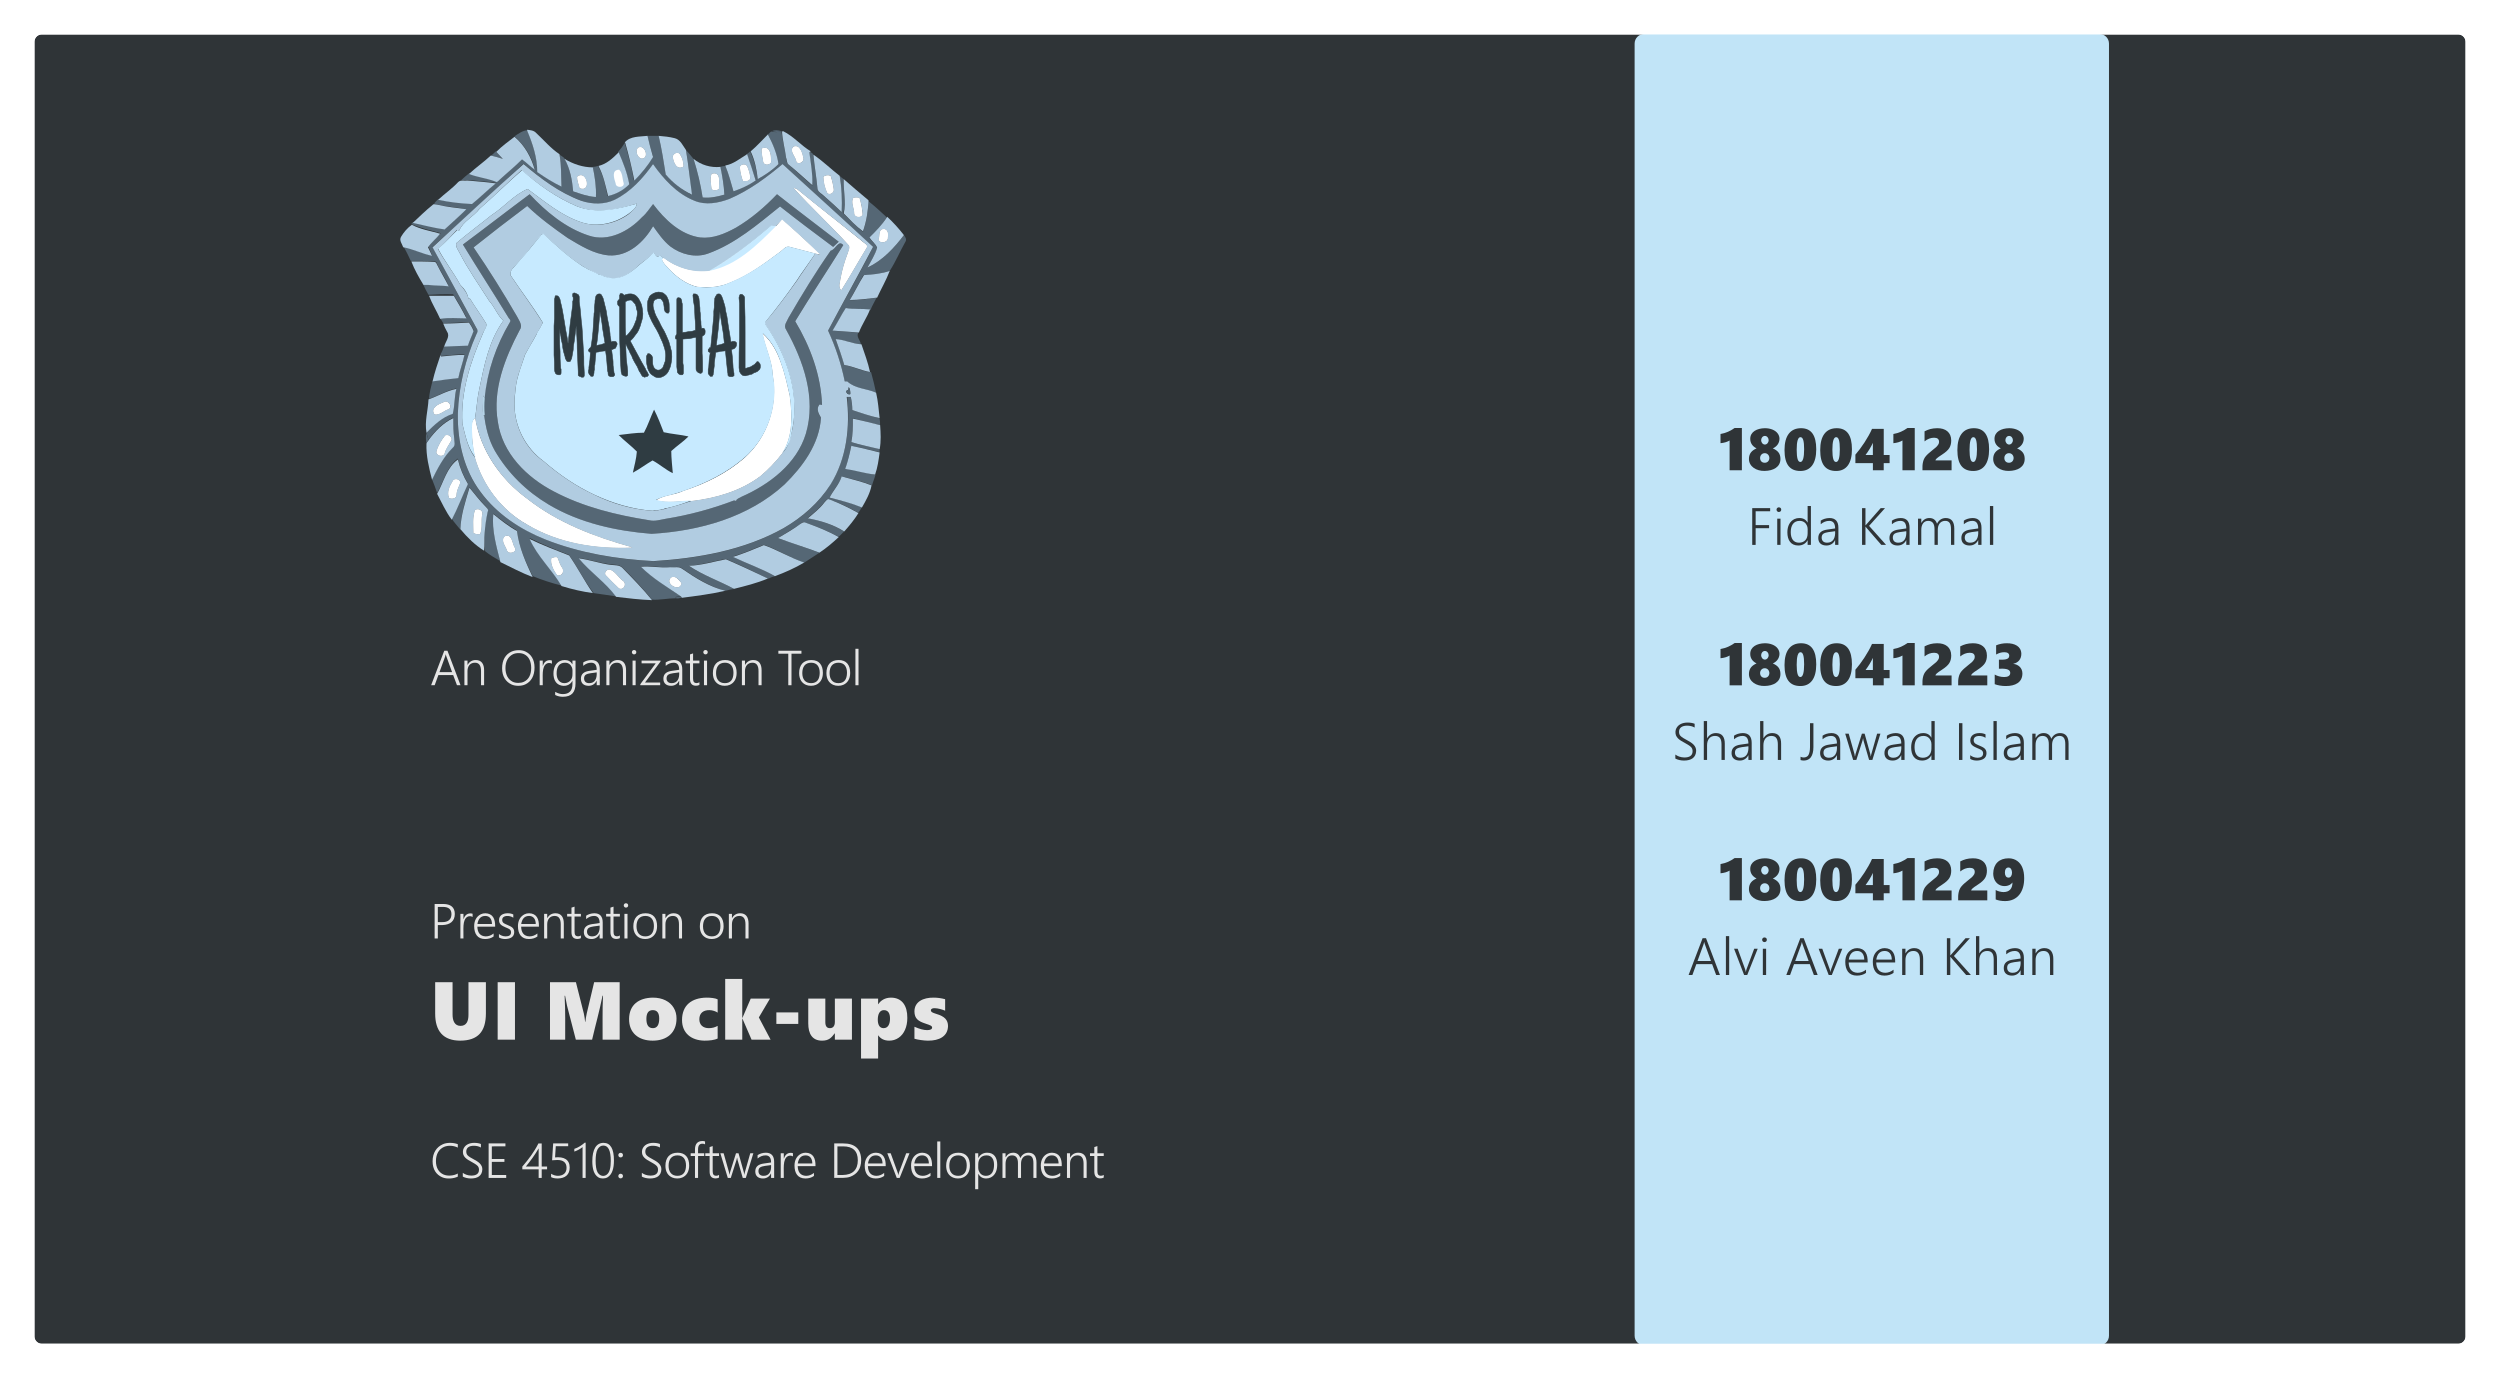 <svg xmlns="http://www.w3.org/2000/svg" xmlns:xlink="http://www.w3.org/1999/xlink" xmlns:lucid="lucid" width="1560" height="860"><g transform="translate(20 20)" lucid:page-tab-id="HsHQY2heQ3Mq"><path d="M0 6c0-3.3 2.7-6 6-6h1508c3.3 0 6 2.7 6 6v808c0 3.3-2.7 6-6 6H6c-3.3 0-6-2.7-6-6z" stroke="#fff" stroke-width="3" fill="#2f3437"/><path d="M243.42 376.53c0-3.3 2.7-6 6-6h517.16c3.3 0 6 2.7 6 6v344.94c0 3.3-2.7 6-6 6H249.42c-3.3 0-6-2.7-6-6z" stroke="#000" stroke-opacity="0" stroke-width="3" fill-opacity="0"/><use xlink:href="#a" transform="matrix(1,0,0,1,248.423,375.534) translate(0 32.049)"/><use xlink:href="#b" transform="matrix(1,0,0,1,248.423,375.534) translate(43.375 32.049)"/><use xlink:href="#c" transform="matrix(1,0,0,1,248.423,375.534) translate(216.528 32.049)"/><use xlink:href="#d" transform="matrix(1,0,0,1,248.423,375.534) translate(0 71.552)"/><use xlink:href="#d" transform="matrix(1,0,0,1,248.423,375.534) translate(0 111.055)"/><use xlink:href="#d" transform="matrix(1,0,0,1,248.423,375.534) translate(0 150.559)"/><use xlink:href="#e" transform="matrix(1,0,0,1,248.423,375.534) translate(0 190.062)"/><use xlink:href="#f" transform="matrix(1,0,0,1,248.423,375.534) translate(166.888 190.062)"/><use xlink:href="#g" transform="matrix(1,0,0,1,248.423,375.534) translate(0 253.212)"/><use xlink:href="#h" transform="matrix(1,0,0,1,248.423,375.534) translate(71.25 253.212)"/><use xlink:href="#d" transform="matrix(1,0,0,1,248.423,375.534) translate(0 299.975)"/><use xlink:href="#i" transform="matrix(1,0,0,1,248.423,375.534) translate(0 339.478)"/><use xlink:href="#j" transform="matrix(1,0,0,1,248.423,375.534) translate(56.76 339.478)"/><use xlink:href="#k" transform="matrix(1,0,0,1,248.423,375.534) translate(130.14 339.478)"/><use xlink:href="#l" transform="matrix(1,0,0,1,248.423,375.534) translate(249.346 339.478)"/><path d="M301.04 65.06c2.53-1.76 5.05-3.52 7.9-3.8 3.46 8.2 6.3 17 6.62 26.1 4.73 3.24 9.78 6.18 14.83 9.1-.32-6.74 0-13.5-1.27-19.95 1.26.9 2.52 1.48 3.15 2.36 3.48 6.46 4.74 13.5 5.37 20.55 4.42 1.47 9.47 3.24 14.2 3.53.32-6.17-.63-12.33-1.9-18.5v-.3c.95 0 2.22-.28 3.16-.58 3.5 5.88 4.75 12.33 6 18.8 5.06-1.18 9.8-4.12 13.58-7.35-1.58-7.04-3.8-13.8-6.94-19.96v-.3c1.58-1.75 2.84-3.5 4.1-5.57 2.2 7.63 4.42 15.27 5.68 23.2 4.73-4.12 8.52-9.1 12-14.7-1.27-4.1-2.53-8.5-3.48-12.9h6.94c1.9 7.92 3.16 15.85 4.42 23.78 4.42 5.28 10.1 9.98 16.1 12.9-.95-9.38-1.9-18.78-3.47-27.88 1.57 1.77 3.15 3.53 4.73 5.58 2.53 7.93 4.42 15.85 5.68 24.07 4.42.6 9.15-.58 13.57-1.76-.3-5.87-1.25-11.74-2.83-17.32 1.26-.3 2.2-.6 3.47-.6 2.2 5 3.47 10.58 5.05 15.87 4.73-1.75 9.46-4.1 13.88-6.75-1.9-5.28-3.47-10.86-5.68-16.43.94-.6 1.58-1.18 2.2-1.76 2.53 5.28 4.1 11.44 4.74 17.3 4.73-2.63 9.15-5.56 12.94-9.38-1.26-6.46-3.47-12.62-6.63-18.5l2.2-2.05v.3c1.9.3 4.1.58 6-.3h.32v.6c.63 5.27 2.2 10.56 2.84 16.13.33 1.47.33 3.23 1.6 4.1 5.04 4.42 9.77 8.82 14.82 13.22 0-7.04-.94-14.1-2.2-20.84.3-.3.63-.3.94-.3.63.6 1.58.9 1.9 1.77.63 7.05 1.9 14.1 2.52 21.15 0 1.46 1.58 2.64 2.84 3.8 4.1 3.24 8.2 7.35 12.3 10.87.32-7.63-.3-15.26-1.25-22.6.63.6 1.57 1.47 2.52 2.05-.32 7.34 1.57 14.4-.32 21.43 4.1 3.82 7.9 7.93 12.3 11.45 2.2-6.16 3.16-12.9 3.16-19.37 4.1 3.23 7.9 6.75 11.68 10.27-2.84 4.7-6.95 8.8-10.73 12.92 1.25 2.35 4.1 3.8 4.72 6.46-1.26 4.1-3.8 7.92-6 12.03 9.47-4.4 16.73-12.33 22.73-20.25.94 1.18 1.9 2.65.94 4.12-3.48 6.16-6 12.32-9.8 18.2-5.36 1.76-10.72 2.64-16.4 2.64-2.84 5-5.68 10.27-8.52 15.55 5.68.3 11.04-.87 16.72-1.45-1.26 2.64-2.84 5-3.78 7.63h-.32c-5.05-.6-10.1-.3-15.15-1.17-2.84 4.7-5.36 9.4-7.9 14.1 5.38.3 10.43.88 15.8 1.17-1.58 2.64 1.26 4.7 1.57 7.34-5.36-.3-10.4-2.93-15.78-3.22 1.9 5.28 4.1 10.57 5.37 16.14 5.7.88 10.74 3.82 16.1 4.4h.63c1.27 4.4 2.2 8.52 3.16 12.92-5.7-2.64-12.95-2.35-18-7.04h-1.58c-2.2-10.86-5.68-21.43-10.4-31.7 9.14-17.32 19.24-34.64 28.08-52.26-18.62-17.3-37.56-34.34-56.5-51.66-10.1 8.5-20.82 16.44-33.13 21.72-6.95 2.64-14.84 4.1-21.78 1.18-11.05-4.4-19.26-13.5-25.9-22.9-6.3 8.8-13.87 17.32-23.66 22.3-6.62 2.95-14.2 2.95-20.82.6-13.58-5-25.57-13.8-36.3-23.2-18.93 17.33-37.55 34.94-56.8 51.96 9.15 17.03 18.3 34.06 27.45 50.8.95 1.16.63 2.34 0 3.5-6.94 15.57-11.04 32.6-11.67 49.62-.32 17.32 3.78 35.22 14.2 49.02 10.1 13.8 24.93 23.2 40.7 29.65 21.47 8.5 44.5 12.33 67.54 13.5 27.78-1.76 56.18-6.75 80.8-20.55 11.67-6.75 22.4-15.85 29.35-27.6 10.08-15.84 12.3-35.8 10.4-54.3h2.2c.64 2.65.96 5.3.96 8.22 5.68 1.47 11.36 3.82 17.04 5 .3 1.46.3 2.93.3 4.4-5.35-1.47-11.35-2.94-17.03-4.4 0 4.98 0 9.97-.95 14.96 6 1.77 12 2.94 17.68 4.1v2.07c-6-1.17-11.68-2.94-17.68-3.82-.94 4.7-2.2 9.4-3.47 14.1 6.32.88 12.3 2.94 18.62 3.82-.63 2.35-1.57 4.4-2.2 6.75l-.32-.3c-6-2.34-12.3-3.8-18.3-5.28-1.9 4.7-5.7 8.5-7.9 13.2 6.95 1.47 13.9 3.23 20.2 5.87-.63 1.18-1.26 2.35-2.2 3.53-5.7-3.23-11.68-6.17-18-8.22-1.26-.88-2.2.58-3.15 1.46-2.84 3.82-6.63 6.76-10.42 10 7.9 1.75 15.78 4.1 22.73 8.5-1.26.88-2.2 2.35-3.46 3.23-6.63-3.53-13.58-6.46-20.83-8.8-1.26-.9-2.52.28-3.47 1.16-4.4 2.94-9.15 5.58-13.57 8.52 8.53 2.93 17.36 5.87 25.88 9.1l-9.47 6.16c-8.83-2.92-16.4-8.2-25.24-11.14-6.3 2.64-12.63 5.28-19.25 7.34 8.52 4.4 18 7.33 26.2 12.32-1.6.3-2.85.9-4.1 1.47h-.33c-8.52-4.4-17.36-8.52-26.2-12.34-7.57 1.47-15.46 3.82-23.03 4.4 8.52 5.88 18.94 9.1 28.1 14.4-1.9.28-3.48.58-5.38 1.16-9.78-2.64-18.62-8.2-27.14-14.1-1.9-1.45-4.73-.57-6.94-.57-6.3.3-12.62-1.18-18.62-.6 7.57 7.35 16.4 12.93 25.25 18.8-1.28 0-2.54 0-3.5.3V353.32c-5.03 0-9.77 1.17-14.82.87-5.68-7.04-12-13.8-18.62-20.25-1.9-1.76-4.73-1.47-7.26-1.76-6.62-.9-12.94-2.95-19.88-4.12 7.26 8.8 17.04 14.97 23.36 24.07-4.74-.6-9.47-1.47-14.2-2.06v-.3c-5.7-7.34-9.8-15.85-15.15-23.48-8.2-3.23-16.42-6.46-24.62-10.57 4.74 11.15 13.9 19.37 19.9 29.65-6-1.47-12.32-3.53-18-5.88-4.42-9.1-8.83-18.5-9.78-28.47-5.37-3.23-10.1-6.75-14.83-10.57-.96 9.98 1.88 19.96 4.4 29.65-3.47-2.05-6.62-3.8-9.46-6.16-.63-3.82-.32-7.93-.32-11.74 0-4.4.95-8.8 1.9-13.2.63-1.48-.95-2.66-1.9-3.83-3.47-3.52-6.3-7.34-9.47-11.15-2.52 8.5-5.36 17.02-5.68 26.12v.3c-1.9-2.35-3.78-4.4-5.36-6.76 3.8-7.33 6.32-14.96 10.1-22-2.83-5-5.04-9.98-6.3-15.56-6.95 5.28-8.84 14.38-12.94 21.43-.95-2.64-1.9-5.58-3.16-8.52 3.47-7.04 7.26-14.38 12.94-19.96 1.9-1.47.95-3.82.95-5.58-.64-4.1-.64-8.52-.64-12.92-6.32 2.94-11.37 8.22-15.47 13.8-.32-1.47-.96-2.94-1.27-4.4v-.3c4.73-4.7 9.78-9.7 16.4-11.74 1.27-5 .96-10.28 2.22-15.56-6 1.18-11.36 4.7-17.04 6.46.32-3.82 1.27-7.63 2.22-11.16 5.36-.88 10.73-1.46 16.1-2.05.94-5 2.83-9.7 3.78-14.38-5.05-.3-9.8.58-14.52.88 0-.3-.3-.88-.3-1.18.93-1.47 1.56-3.23 2.2-5 5.04 0 9.78-.28 14.83-.58.95-3.23 2.53-6.17 3.48-9.4-.63-1.76-1.9-3.52-2.84-5-5.37.3-10.73.6-16.1.6-.63-1.18-1.26-2.06-1.9-2.94 5.37-.88 11.06-.3 16.42-.58-2.52-4.7-5.05-9.4-7.9-13.8l-.3-.6c-5.05-.28-10.42 0-15.47.3-1.27-2.05-2.22-4.1-3.16-6.16h3.47c4.1.3 8.2 0 12.3.6-1.88-4.4-4.72-8.52-6.93-12.93-.3-.9-.63-2.36-1.9-2.36-5.04-.3-9.78-.3-14.5-.3h-.32c-1.27-2.92-2.84-5.86-4.42-8.8 6 1.18 11.67 4.1 17.67 5.3-.63-1.77-1.58-3.53-2.2-5.6 2.2-2.92 5.04-5.27 7.57-8.2-6-1.77-12.3-2.94-18-5.6l-.3-.28c.3 0 .62-.6.94-.88 6.64 1.47 13.26 3.23 20.2 4.1l13.26-12.32c-6-1.17-12.3-1.47-18.3-2.93-.64-.3-1.58-.3-1.9-.6.63-.87 1.58-1.75 2.53-2.63 6.93 1.46 14.2 2.64 21.13 2.64 5.05-4.1 9.8-8.5 14.83-12.92-6-.88-11.67-1.17-17.35-1.76h-4.1c1.58-1.47 3.16-2.93 4.74-4.1 5.36 2.05 11.04 2.63 16.4 4.7.96.87 1.9-.3 2.85-.9 4.4-4.4 9.46-8.5 14.2-12.9 2.52 2.05 5.04 4.4 7.57 6.45-1.9-7.92-6.32-14.96-12.63-20.54z" stroke="#000" stroke-opacity="0" stroke-width=".33" fill="#556775"/><path d="M289.36 74.46l.32.3c1.26 1.46 2.84 2.92 4.1 4.4-2.52-.6-5.05-1.48-7.26-2.06l2.84-2.64zM310.5 101.17c10.1 10.86 22.42 21.13 36.93 25.83 12 4.1 24.93-2.64 33.14-11.45 2.84-2.35 4.42-5.58 6.94-8.22 7.27 9.7 17.06 19.08 29.36 20.84 7.9.88 15.47-2.34 22.4-6.16 9.48-5.57 18-12.9 25.57-20.83 12.63 9.98 25.57 19.66 38.5 29.65l-3.47 3.22c-11.04-8.2-22.4-16.73-33.13-25.24-13.9 11.15-27.78 23.2-44.82 29.35-7.88 2.94-17.03.6-23.66-4.4-4.4-3.52-7.57-8.22-10.73-12.62-5.67 9.7-15.45 19.08-27.76 18.2-9.47-.88-17.67-6.17-25.56-10.86-8.84-6.17-17.67-12.63-25.25-19.96-11.36 8.52-22.4 17.03-33.45 25.84 9.47 13.8 18.62 28.47 27.14 43.15 1.26 2.63 3.8 5.57 1.58 8.5-9.15 17.32-17.04 37.28-13.57 57.24 2.84 19.67 18 34.64 35.03 43.45 18.3 9.67 38.82 14.66 59.33 17.9 3.46.87 6.93-.3 10.4-.9 14.52-2.34 28.72-6.15 42.6-11.44.32 0 .95.3 1.27.3l.32.3-.33-.3c.32-1.47 2.2-1.76 3.47-2.64 17.36-7.64 34.4-20.55 40.08-39.34 6.63-22.3-1.58-45.5-12.3-64.87-1.9-2.63.62-5.28 1.57-7.62 8.2-14.1 16.72-28.18 26.2-41.7 3.14-.57 4.72-7.03 7.88-3.5-9.8 15.84-20.2 31.4-30 47.54 9.48 15.86 16.1 33.76 16.74 52.25-.32 0-1.26 0-1.58-.3-2.2 2.65-.63 5.88.95 8.23-.96 16.44-11.37 30.53-22.73 41.68-22.4 20.55-53.02 29.06-83 30.83-22.1-1.76-44.82-6.75-64.07-18.2-13.88-8.2-25.56-19.66-33.77-33.75-3.78-6.75-5.68-14.38-6.62-22.3 0-3.24-.3-7.06 0-10.28 1.9-16.74 7.58-33.18 16.1-47.56.63-.87-.3-1.75-.63-2.34-9.47-15.55-19.25-30.53-28.72-46.08 13.9-10.28 27.77-21.14 41.66-31.4z" stroke="#000" stroke-opacity="0" stroke-width=".33" fill="#556775"/><path d="M475.25 71.52c4.1-1.47 5.36 4.1 6 7.04.62 2.65-4.1 4.7-4.42 1.47-.64-2.64-4.42-6.16-1.58-8.5zM378.36 72.1c4.1-2.05 6.94 7.05 1.9 6.76-2.53-.6-4.1-5-1.9-6.75zM455.37 72.7c5.04-2.06 5.68 3.8 5.68 7.33.94 2.64-4.1 3.82-4.74.88-.3-2.63-1.25-5.27-.93-8.2zM399.82 77.4c.95-1.48 2.53-2.65 4.1-1.48 1.58 2.06 2.53 5 2.53 7.93-4.42 2.64-6.3-3.23-6.63-6.46zM441.8 85.02c-.64-2.35 3.47-3.23 4.4-1.17.96 2.35 1.9 5 1.9 7.63-.94 1.76-2.83 1.47-4.4 1.47-.96-2.35-1.6-5.3-1.9-7.93zM364.16 94.42c-.95-2.94-2.84-8.52 2.2-8.52 2.22 2.06 1.9 5.58 2.85 8.52.32 2.93-5.04 2.93-5.04 0zM424.12 88.55c6-1.77 4.42 5.87 4.42 9.4-1.58.87-3.16 1.16-4.42 0-.3-2.95-1.26-6.47 0-9.4zM340.17 90.3c6-4.7 9.16 10 1.58 7.05-.63-2.35-1.58-4.7-1.58-7.04zM493.87 90.3c1.26-.87 2.84-1.17 4.42-.3.62 2.65 1.56 5.6 1.88 8.23.3 2.35-3.16 3.82-4.1 1.76-1.27-2.94-2.2-6.17-2.2-9.7zM475.25 97.35c.63 0 1.58.6 1.9.6 13.88 11.44 28.08 22.3 42.28 33.75.63.58 2.2 1.46 1.26 2.93-5.37 8.8-10.42 17.9-15.8 26.42-1.88-2.05-.62-5-.3-7.34.94-5.27 2.52-10.56 4.42-15.55.3-1.76 1.9-4.1.3-5.57-11.03-12.04-23.03-23.2-34.07-35.23zM512.5 103.52c1.25-.3 2.5-.3 3.77 0 .95 3.22 1.9 6.75 1.9 10.27-.63 2.34-5.05 2.04-5.05-.6 0-3.23-2.2-6.75-.63-9.68zM464.2 121.13c1.26-1.47 2.53-2.64 3.8-4.1 8.2 7.03 16.08 14.37 23.66 21.7-.95-.28-1.9-.58-2.84-.58-5.37-1.46-10.42-2.64-15.78-4.1-2.84-1.18-4.74 2.05-6.94 3.52-9.47 7.04-18.94 14.1-30 18.5-6.6 2.93-14.2 3.5-21.13 2.63-6.94-1.76-12.94-6.16-17.67-11.15-1.58-2.06-3.8-3.53-4.42-6.17.3-.3.95-.3 1.26-.58 7.9 6.16 18.3 9.4 28.4 7.92 17.05-2.93 29.98-15.85 41.66-27.6zM530.16 123.18c3.47-1.17 4.42 2.35 3.8 5 .3 3.22-5.38 4.1-5.7 1.17.95-2.06 0-4.7 1.9-6.17z" stroke="#000" stroke-opacity="0" stroke-width=".33" fill="#fffefc"/><path d="M415.92 162.52l.94.3c0 16.72-.3 33.16 0 49.9h-.94v-50.2z" stroke="#000" stroke-opacity="0" stroke-width=".33" fill="#c7eaff"/><path d="M455.68 188.06c11.05 9.98 13.9 25.24 17.04 38.74 1.58 12.04 2.2 25.54-4.73 36.1-4.1 5.3-8.85 10.28-13.9 14.4-12.3 9.1-27.45 13.5-42.6 15.26-7.26 0-14.83 1.47-22.1-.3 5.06-3.52 11.68-3.22 17.05-5.87 13.88-4.4 27.46-11.16 38.5-20.85 13.9-12.62 20.5-32.3 17.36-51.07-.3-9.1-4.73-17.62-6.62-26.42zM251.18 238.55c-2.84-4.1 2.84-6.46 6-7.64 2.52-1.45 5.36 3.24 2.52 4.42-2.84.88-5.37 3.8-8.52 3.23zM274.53 248.53c0-2.65-.63-5.87 1.9-7.64 3.47 20.25 15.77 38.15 32.2 50.2 19.24 15.25 42.6 24.06 65.94 30.52-22.72 1.17-46.07-2.64-65.64-14.4-15.78-8.8-27.46-24.06-32.5-41.67-1.27-5.58-1.9-11.45-1.9-17.02zM257.8 251.76c2.2-1.18 5.06 1.76 3.48 3.52-1.27 2.35-3.16 4.7-3.8 7.34-.62 2.93-5.67 1.76-5.04-.88.95-3.82 3.16-7.05 5.37-9.98zM262.54 280.23c.95-2.35 5.36-.88 4.42 1.47-.95 2.35-2.2 4.7-2.2 7.34 0 2.05-2.85 2.34-4.43 1.76-1.58-3.82.32-7.64 2.2-10.57zM276.43 298.43c1.57-1.47 5.04 0 4.4 2.64-.93 3.82.33 7.93-1.25 12.04-1.26.6-2.84 0-4.1-.58 0-4.7-.63-9.4.95-14.1zM295.05 314.57c4.4-1.46 4.4 4.4 6 7.05 2.2 2.93-4.1 4.7-4.74 1.47-.94-2.66-4.1-6.18-1.25-8.53zM324.08 328.37c1.26-.3 2.84-1.17 3.8-.3.93 2.35 1.56 4.7 3.14 6.76.95 2.35-.94 4.7-3.47 4.1-1.9-2.93-4.1-6.74-3.47-10.56zM360.06 335.42c3.47.58 5.68 5 8.52 7.04 2.52 1.47.94 5.87-2.2 4.7-2.85-2.65-5.7-5.58-8.53-8.52-.63-1.46.63-2.93 2.2-3.22zM398.87 340.4c2.53-1.46 4.74 1.47 6.32 3.53-.96 5.87-10.74 0-6.33-3.52z" stroke="#000" stroke-opacity="0" stroke-width=".33" fill="#fffefc"/><path d="M308.93 60.95c1.9.3 4.1.3 5.68 2.06 4.75 4.4 9.16 9.7 14.53 13.22v.3c1.26 6.74.95 13.5 1.26 19.95-5.37-2.64-10.1-5.58-15.16-9.1 0-9.1-2.84-17.6-6.3-25.83v-.6zM485.03 75.04c.32-.3.63-.3.63-.58h.32c-6-3.53-10.73-9.4-17.36-12.63l-.63.3c.3 5.57 1.88 10.86 2.5 16.14.64 1.47.33 3.52 1.6 4.4 5.04 4.1 10.1 8.8 14.82 12.92.32-6.76-.94-13.8-1.9-20.56zm-8.2 5c-.64-2.65-4.42-6.17-1.58-8.52 3.78-1.47 5.36 4.1 6 7.04.62 2.94-4.1 4.7-4.42 1.47z" stroke="#000" stroke-opacity="0" stroke-width=".33" fill="#b1cce1"/><path d="M476.83 80.03c-.64-2.64-4.42-6.16-1.58-8.5 3.78-1.48 5.36 4.1 6 7.03.62 2.94-4.1 4.7-4.42 1.47z" stroke="#000" stroke-opacity="0" stroke-width=".33" fill="#fff"/><path d="M459.15 63.9c-3.47 3.5-6.94 7.33-10.73 10.56 2.53 5.28 3.8 11.44 4.42 17.3 4.73-2.63 9.15-5.56 12.94-9.38-.95-6.46-3.47-12.62-6.63-18.5zm-2.84 17c-.3-2.63-1.25-5.27-.93-8.2 5.04-2.06 5.68 3.8 5.68 7.33.94 2.64-4.1 3.82-4.74.88z" stroke="#000" stroke-opacity="0" stroke-width=".33" fill="#b1cce1"/><path d="M456.3 80.9c-.3-2.63-1.25-5.27-.93-8.2 5.04-2.06 5.68 3.8 5.68 7.33.94 2.64-4.1 3.82-4.74.88z" stroke="#000" stroke-opacity="0" stroke-width=".33" fill="#fff"/><path d="M384.04 64.77c-4.73.6-10.73 0-14.2 4.1l.32.3c2.2 7.63 4.1 15.56 5.68 23.48 4.4-4.4 8.52-9.4 11.67-14.67-1.25-4.4-2.5-8.8-3.46-13.2zm-3.8 14.1c-2.5-.6-4.1-5-1.88-6.76 4.1-2.05 6.94 7.05 1.9 6.76z" stroke="#000" stroke-opacity="0" stroke-width=".33" fill="#b1cce1"/><path d="M380.25 78.86c-2.52-.6-4.1-5-1.9-6.75 4.1-2.05 6.95 7.05 1.9 6.76z" stroke="#000" stroke-opacity="0" stroke-width=".33" fill="#fff"/><path d="M408.03 73.57c-1.9-2.64-3.47-6.45-6.95-7.33-3.47-.88-6.62-1.18-10.1-1.47 1.9 7.92 3.16 16.14 4.42 24.07 4.42 5.28 10.1 9.7 16.4 12.62-1.25-9.1-2.2-18.5-3.77-27.9zm-8.2 3.82c.94-1.48 2.52-2.65 4.1-1.48 1.57 2.06 2.52 5 2.52 7.93-4.42 2.64-6.3-3.23-6.63-6.46z" stroke="#000" stroke-opacity="0" stroke-width=".33" fill="#b1cce1"/><path d="M406.45 83.85c-4.42 2.64-6.3-3.23-6.63-6.46.95-1.48 2.53-2.65 4.1-1.48 1.58 2.06 2.53 5 2.53 7.93z" stroke="#000" stroke-opacity="0" stroke-width=".33" fill="#fff"/><path d="M289.68 74.75c3.47-3.52 7.57-6.46 11.36-9.4 6.3 5.3 10.42 12.63 12.63 20.55-2.85-2.05-5.05-4.4-7.9-6.45-4.4 4.4-9.46 8.5-14.2 12.9-.63.6-1.57 1.77-2.52.9-5.37-2.06-11.36-2.65-16.4-4.7 4.4-4.1 9.14-7.34 13.56-11.45h.32c2.2.58 4.74 1.17 7.26 2.05-1.26-1.47-2.84-2.93-4.1-4.4zM353.43 83.55c5.05-1.17 8.84-4.7 12.62-8.5 2.84 6.45 5.37 12.9 6.63 19.95-3.47 3.53-8.2 6.17-13.25 7.34-1.58-6.46-2.84-12.9-6-18.8z" stroke="#000" stroke-opacity="0" stroke-width=".33" fill="#b1cce1"/><path d="M364.16 94.42c-.95-2.94-2.84-8.52 2.2-8.52 2.22 2.06 1.9 5.58 2.85 8.52.32 2.93-5.04 2.93-5.04 0z" stroke="#000" stroke-opacity="0" stroke-width=".33" fill="#fff"/><path d="M446.2 76.22c-4.4 2.64-8.5 6.16-13.56 7.04v.3c2.2 5.28 3.47 10.56 5.05 15.85 5.04-1.75 9.46-3.8 13.88-6.75-1.58-5.28-3.47-10.86-5.37-16.43zm-2.5 16.73c-.96-2.35-1.6-5.3-1.9-7.93-.64-2.35 3.47-3.23 4.4-1.17.96 2.35 1.9 5 1.9 7.63-.94 1.76-2.83 1.47-4.4 1.47z" stroke="#000" stroke-opacity="0" stroke-width=".33" fill="#b1cce1"/><path d="M448.1 91.48c-.94 1.76-2.83 1.47-4.4 1.47-.96-2.35-1.6-5.3-1.9-7.93-.64-2.35 3.47-3.23 4.4-1.17.96 2.35 1.9 5 1.9 7.63z" stroke="#000" stroke-opacity="0" stroke-width=".33" fill="#fff"/><path d="M503.97 89.72c-5.68-4.4-10.73-9.4-16.4-13.2.62 7.03 1.88 13.8 2.5 20.83 0 1.76 1.6 2.94 2.85 3.82 4.1 3.52 8.2 7.34 12.3 11.15.32-7.63 0-15.26-1.25-22.6zm-7.9 10.27c-1.26-3.24-2.2-6.46-2.2-9.7 1.26-.87 2.84-1.17 4.42-.58.93 2.93 1.56 5.58 1.88 8.5.3 2.36-3.16 3.83-4.1 1.77z" stroke="#000" stroke-opacity="0" stroke-width=".33" fill="#b1cce1"/><path d="M496.08 100c-1.27-3.24-2.2-6.46-2.2-9.7 1.25-.87 2.83-1.17 4.4-.58.95 2.93 1.58 5.58 1.9 8.5.3 2.36-3.16 3.83-4.1 1.77z" stroke="#000" stroke-opacity="0" stroke-width=".33" fill="#fff"/><path d="M349.96 84.44c-6.3 0-12.3-2.06-17.68-5.3 3.48 6.18 4.74 13.22 5.37 20.27 4.42 1.47 9.15 3.24 14.2 3.53.32-6.17-.63-12.33-1.9-18.5zm-8.2 12.9c-.64-2.34-1.6-4.7-1.6-7.03 5.7-4.7 9.17 10 1.6 7.05z" stroke="#000" stroke-opacity="0" stroke-width=".33" fill="#b1cce1"/><path d="M341.75 97.35c-.63-2.35-1.58-4.7-1.58-7.04 5.7-4.7 9.16 10 1.58 7.05z" stroke="#000" stroke-opacity="0" stroke-width=".33" fill="#fff"/><path d="M429.5 84.14c-6 .6-12-1.17-16.74-5 2.53 7.94 4.42 15.86 5.68 24.08 4.42.6 9.15-.58 13.57-1.76-.3-5.87-1.25-11.45-2.5-17.32zm-.96 13.8c-1.58.88-3.16 1.17-4.42 0-.3-2.94-1.26-6.46 0-9.4 6-1.76 4.42 5.88 4.42 9.4z" stroke="#000" stroke-opacity="0" stroke-width=".33" fill="#b1cce1"/><path d="M428.54 97.94c-1.58.88-3.16 1.17-4.42 0-.3-2.94-1.26-6.46 0-9.4 6-1.76 4.42 5.88 4.42 9.4z" stroke="#000" stroke-opacity="0" stroke-width=".33" fill="#fff"/><path d="M526.7 225.04c-5.7-2.64-12.95-2.35-18-7.04h-1.58c-2.2-10.86-5.68-21.43-10.4-31.7 9.14-17.32 18.92-34.64 28.08-52.26-18.62-17.3-37.56-34.34-56.5-51.66-10.1 8.5-20.82 16.44-33.13 21.72-6.95 2.64-14.84 4.1-21.78 1.18-11.05-4.4-19.26-13.5-25.9-22.9-6.3 8.8-13.87 17.32-23.97 22.3-6.3 2.95-13.9 2.95-20.83.6-13.57-5-25.25-13.8-35.98-22.9-19.25 17.03-37.87 34.64-56.8 51.96 9.15 16.73 18.3 33.76 27.45 50.5.95 1.16.63 2.63 0 3.5-6.94 15.57-11.04 32.6-11.67 49.62-.32 17.32 3.78 35.22 14.2 49.02 10.1 13.8 24.93 23.48 40.4 29.65 21.45 8.5 44.8 12.33 67.53 13.5 27.77-1.76 56.5-6.75 81.1-20.55 11.68-6.75 22.1-15.85 29.36-27.3 10.08-16.14 12.3-36.1 10.08-54.6h2.53c.64 2.65.96 5.58.96 8.22 5.68 1.77 11.04 3.82 17.04 5-.63-5.3-.95-10.57-2.2-15.86zm-49.56-127.1c13.9 11.45 28.1 22.3 42.3 33.76.62.58 2.2 1.46 1.25 2.93-5.37 8.8-10.42 17.9-15.8 26.42-1.88-2.05-.62-5-.3-7.34.94-5.27 2.52-10.56 4.42-15.55.63-1.76 1.9-4.1.3-5.57-11.03-12.04-23.03-23.2-34.07-35.23.63 0 1.58.6 1.9.6zm-168.2 209.3c-15.8-8.8-27.47-24.37-32.5-41.7-4.75-6.15-6-13.78-7.9-21.12-1.27-19.67 5.05-38.75 12.93-56.66.64-1.76 2.53-3.52 1.9-5.87-3.16-5.3-6.94-10.28-10.1-15.57h-.95c-.63-3.22-2.84-6.16-5.05-8.5-4.1-7.64-9.78-14.7-13.88-22.32 4.1-3.8 7.88-7.9 11.66-12.02.64.3.95.3 1.58.3 2.2-5.6 8.84-8.52 12.3-13.22 9.16-7.92 17.68-16.44 26.52-24.36 10.4 9.1 22.1 17.32 34.7 22.6 12 5 25.26 2.05 37.25-1.76-.3 2.93-3.14 4.7-5.35 6.75-8.2 5.86-19.25 8.2-29.03 4.98-12.63-4.1-23.04-12.92-33.77-20.84-8.52 3.52-14.84 11.45-22.73 16.44-7.25 5.87-14.5 11.15-21.77 17.32-.63 2.05.95 4.1 1.9 5.87 5.36 10.56 12.3 20.25 18.6 30.23 3.48 3.82 5.06 8.8 8.85 12.33-9.15 12.62-12 28.18-15.15 43.15-1.26 5.87-1.58 12.04-2.52 17.6 3.47 20.27 15.77 38.17 32.2 50.2 19.24 15.27 42.6 24.08 65.94 30.54-22.72.88-46.07-2.64-65.64-14.4zm183.35-66.64c-.96 16.44-11.37 30.53-22.73 41.68-22.4 20.55-53.02 29.06-83 30.83-22.1-1.76-44.82-6.75-64.07-18.2-13.88-8.2-25.56-19.66-33.77-33.75-3.78-6.75-5.68-14.38-6.62-22.3l-.63.58c-.3-4.1 0-8.22 0-12.63l.95 1.77c1.58-17.03 7.26-33.18 15.78-47.56.63-.87 0-1.75-.63-2.34-9.47-15.55-19.25-30.53-28.72-46.08 13.9-10.28 27.77-21.14 41.66-31.4 10.1 10.85 22.42 21.12 36.93 25.82 12 4.1 24.93-2.64 33.14-11.45 2.84-2.35 4.73-5.58 6.94-8.22 7.27 9.7 17.06 19.08 29.36 20.84 7.9.88 15.47-2.34 22.4-6.16 9.48-5.57 18-12.9 25.57-20.83 12.63 9.98 25.57 19.66 38.5 29.65l-3.47 3.22c-11.04-8.2-22.4-16.73-33.13-25.24-13.9 11.15-27.78 23.2-44.82 29.35-7.88 2.94-17.03.6-23.66-4.4-4.4-3.52-7.57-8.22-10.73-12.62-5.67 9.7-15.45 19.08-27.76 18.2-9.47-.88-17.67-6.17-25.56-10.86-8.84-6.17-17.67-12.63-25.25-19.96-11.36 8.52-22.4 17.03-33.45 25.84 9.47 13.8 18.62 28.47 27.14 43.15 1.26 2.63 3.8 5.57 1.58 8.5-9.15 17.32-17.04 37.28-13.57 57.24 2.84 19.67 18 34.64 35.03 43.45 18.3 9.67 38.82 14.66 59.33 17.9 3.46.87 6.93-.3 10.4-.9 14.52-2.34 28.72-6.15 42.6-11.44.32 0 .95.3 1.27.3.32-1.47 2.2-1.76 3.47-2.64 17.36-7.64 34.4-20.55 40.08-39.34 6.63-22.3-1.58-45.5-12.3-64.87-1.9-2.63.62-5.28 1.57-7.62 8.2-14.1 16.72-28.18 26.2-41.7 3.14-.57 4.72-7.03 7.88-3.5-9.8 15.84-20.2 31.4-30 47.54 9.48 15.86 16.1 33.76 16.74 52.25l-1.58-.3c-2.2 2.65-.63 5.6.95 8.23zm-33.46-56.07c12.3 18.2 19.56 40.5 15.78 62.53-.63 2.64-1.27 5.87-2.2 8.5-.96 2.95-2.22 5.3-4.43 7.35-4.1 5.3-8.85 10.28-13.9 14.4-12.3 9.1-27.45 13.5-42.6 15.26-4.42 1.47-8.84 2.93-13.57 4.1-.32.3-.95.3-1.26.3-.64.3-1.27.3-1.58.6-.64 0-.96.28-1.6.28-.62 0-.94.3-1.57.3-.95.3-1.9.3-2.52.3-.62.28-1.26.28-2.2.28-12.63-.88-24.93-4.4-36.3-9.98-11.36-5.28-22.1-12.62-31.55-20.84-11.37-7.93-18.3-21.72-18.3-35.52 0-2.05 0-4.1.3-6.16.32-4.1.95-8.52 2.22-12.63 1.26-4.1 2.84-8.22 4.1-12.33 1.9-3.23 3.8-6.76 5.68-9.98.32-.3.32-.9.63-1.2.63-.87.95-1.75 1.26-2.34 1.27-2.35 2.53-4.1 3.47-6.46-6.3-9.98-13.56-19.66-20.18-29.64v-.88c0-1.47.94-2.65 1.9-3.82 2.83-2.94 5.67-6.16 8.5-9.4 2.54-3.52 5.38-6.74 8.22-9.97 0-.3.3-.6.63-.9 0-.3.3-.3.3-.3.33-.28.64-.28.96-.28 7.9 7.04 15.78 14.68 24.93 20.25.95.6 1.9 1.18 2.53 1.47 1.88 1.18 3.77 2.06 5.67 2.94.94.3 1.9.58 2.84 1.17 1.27.6 2.85.88 4.1 1.47 7.9 2.05 14.53-2.94 19.58-7.93 3.15-2.65 6.62-4.7 9.15-7.64.3.3.63.6.95 1.17l.3.3s0 .3.33.3l.32.3.32.28H390.97s0-.28.33-.58c0 0 0-.3.32-.3.63.6 1.57 1.18 2.52 1.77h.32-.32c7.9 6.15 18.3 9.38 28.4 8.2 13.9-7.92 26.5-17.9 38.5-28.17 1.27-.3 2.22 0 3.16 0 1.26-1.18 2.53-2.64 3.8-3.82 8.2 6.76 16.08 14.1 23.66 21.73l-2.84-.88c-2.53 3.82-5.05 7.34-7.58 11.16-1.26 1.77-2.52 3.53-3.78 5.6-6.32 8.8-12.94 17.9-20.2 26.4 0 1.18.63 2.35 1.58 3.23zm51.75 41.4c-1.9.87-3.8-2.35-1.27-2.65 0-.3.32-1.17.32-1.76.94 1.47.94 2.94.94 4.4z" stroke="#000" stroke-opacity="0" stroke-width=".33" fill="#b1cce1"/><path d="M520.7 134.63c-5.37 8.8-10.42 17.9-15.8 26.42-1.88-2.05-.62-5-.3-7.34.94-5.27 2.52-10.56 4.42-15.55.63-1.76 1.9-4.1.3-5.57-11.03-12.04-23.03-23.2-34.07-35.23.63 0 1.26.6 1.9.6 13.88 11.44 28.08 22.3 41.96 33.75.96.58 2.54 1.46 1.6 2.93zM468 262.9c-4.1 5.3-8.85 10.28-13.9 14.4-12.3 9.1-27.45 13.5-42.6 15.26-7.26 0-14.83 1.47-22.1-.3 2.85-1.76 5.7-2.64 8.53-3.22 2.84-.6 5.68-1.18 8.52-2.65 13.88-4.4 27.46-11.16 38.5-20.85 11.68-10.57 18.3-25.83 18.3-41.4 0-3.22-.3-6.45-.94-9.67-.3-9.1-4.73-17.32-6.3-26.13 5.36 4.7 8.83 11.15 11.04 17.9 2.53 6.46 4.1 13.8 5.68 20.85 1.58 11.74 2.2 25.24-4.73 35.8zM491.66 138.74c-.95 0-1.9-.3-2.84-.6-5.37-1.45-10.42-2.63-15.78-4.1-2.84-1.17-4.74 2.35-6.94 3.53-9.47 7.04-18.94 14.1-30 18.5-5.04 2.34-10.08 3.22-15.45 3.22-1.9 0-3.8-.3-5.68-.3-6.94-1.77-12.94-6.17-17.67-11.45-1.58-1.76-3.47-3.23-4.1-5.58 0-.3.3-.3.3-.6l.64-.28c7.9 6.15 18.62 9.38 28.72 7.92 13.57-7.93 26.2-17.62 38.5-27.9.95-.3 1.9 0 3.16 0 1.26-1.46 2.2-2.63 3.47-4.1 8.2 7.04 16.08 14.38 23.66 21.72zM374.57 321.62c-22.72.88-46.07-2.64-65.64-14.4-15.78-8.8-27.46-24.35-32.5-41.67-1.27-5.58-1.9-11.45-1.9-17.02 0-2.65-.63-5.87 1.9-7.64 3.15 20.25 15.77 38.15 32.2 50.2 19.24 15.25 42.6 24.06 65.94 30.52z" stroke="#000" stroke-opacity="0" stroke-width=".33" fill="#fff"/><path d="M506.5 91.77c-.32 7.05 1.57 14.4 0 21.43 3.78 3.82 7.57 7.93 11.98 11.16 2.2-6.17 3.16-12.62 3.47-19.38-5.36-4.4-10.4-8.8-15.46-13.2zm6.62 21.43c0-3.23-2.2-6.75-.63-9.68 1.25-.3 2.5-.3 3.77 0 .95 3.22 1.9 6.75 1.9 10.27-.63 2.34-5.05 1.75-5.05-.6z" stroke="#000" stroke-opacity="0" stroke-width=".33" fill="#b1cce1"/><path d="M518.17 113.8c-.63 2.34-5.05 1.75-5.05-.6 0-3.23-2.2-6.75-.63-9.68 1.25-.3 2.5-.3 3.77 0 .95 3.22 1.58 6.75 1.9 10.27z" stroke="#000" stroke-opacity="0" stroke-width=".33" fill="#fff"/><path d="M266 93.54c1.6-1.47 3.8-.6 5.7-.9 6 .6 11.67.9 17.66 1.78-5.04 4.1-9.78 8.8-14.83 12.9-6.94-.28-14.2-1.16-21.14-2.63 4.1-3.83 8.82-7.05 12.6-11.16zM249.92 107.92c.63-.88 1.57-.3 2.52-.3 6 1.47 12.3 2.06 18.62 2.94-4.42 4.4-9.15 8.5-13.57 12.62-6.64-.88-13.26-2.64-19.9-4.1 4.1-3.82 7.9-7.64 12.32-11.16zM533.63 115.26c-3.15 5-7.26 9.1-11.04 12.9 1.25 2.36 4.1 4.12 4.72 6.47-1.26 4.4-3.8 8.22-6 12.33 9.47-4.4 16.73-12.33 22.73-20.25-3.16-4.1-6.63-7.92-10.42-11.44zm-5.36 14.1c.94-2.07 0-4.7 1.9-6.18 3.46-1.17 4.4 2.35 3.78 5 .3 3.22-5.05 4.1-5.68 1.17z" stroke="#000" stroke-opacity="0" stroke-width=".33" fill="#b1cce1"/><path d="M533.95 128.17c.3 3.23-5.05 4.1-5.68 1.18.94-2.06 0-4.7 1.9-6.17 3.46-1.17 4.4 2.35 3.78 5z" stroke="#000" stroke-opacity="0" stroke-width=".33" fill="#fff"/><path d="M230.35 127.6c1.58-2.66 3.8-5.3 6.63-7.35 5.36 2.93 11.67 3.8 17.67 5.58-2.2 2.93-5.37 5.28-7.57 8.5.94 1.77 1.57 3.24 2.52 5.3-6-1.18-11.68-4.12-17.67-5.3h-.32c-.62-2.05-2.83-4.4-1.25-6.74zM236.66 143.14c4.73 0 9.47 0 14.2.3 1.58 0 1.58 1.47 2.2 2.35 2.22 4.4 4.75 8.5 6.95 12.9-4.1-.6-8.5-.3-12.6-.88h-3.16c-2.85-4.7-5.7-9.7-7.58-14.68zM519.1 151.66c5.38-.3 11.06-.88 16.1-2.64-2.2 5.87-5.36 11.15-7.88 16.73H527c-5.68.58-11.04 1.46-16.72 1.46 3.15-5.27 5.68-10.55 8.83-15.54zM247.7 164.57h15.47c2.84 4.7 5.37 9.1 7.9 14.1-5.37 0-11.06-.6-16.42.3-2.2-5-5.05-9.4-6.94-14.4zM507.75 172.2c5.05.9 10.1.3 15.15.9-1.9 4.98-5.05 9.38-6.94 14.37h-.32c-5.36-.3-10.73-.88-16.1-1.17 2.85-4.7 5.37-9.7 8.2-14.1zM256.54 181.9c5.37 0 10.73-.3 16.1-.6.95 1.47 2.2 3.23 2.84 5.3-.95 2.92-2.53 5.86-3.47 9.1-5.04.28-10.1.28-14.83.58.64-2.94 3.8-6.17 1.9-9.1-.95-1.77-1.9-3.53-2.53-5.3zM501.44 191.58c5.37.3 10.42 2.93 15.78 3.23h.32c1.9 5.6 4.1 11.46 5.36 17.33-5.36-.88-10.4-3.53-16.1-4.4-1.57-5.58-3.46-10.87-5.36-16.15zM249.92 218c1.26-5.58 3.15-11.16 5.05-16.73 0 .3 0 .88.3 1.17 4.74-.3 9.48-1.17 14.53-.88-.95 4.7-2.84 9.4-3.8 14.38-5.35.6-10.72 1.18-16.08 2.06zM247.7 229.15h-.3c-.32 7.05-2.53 13.8-1.27 20.84 4.73-4.7 9.78-9.7 16.4-11.75 1.27-5 .96-10.57 2.22-15.56-6 1.17-11.36 4.4-17.04 6.45zm12 6.17c-2.84.88-5.37 3.8-8.52 3.23-2.84-4.1 2.84-6.46 6-7.64 2.52-1.45 5.68 3.24 2.52 4.42z" stroke="#000" stroke-opacity="0" stroke-width=".33" fill="#b1cce1"/><path d="M259.7 235.32c-2.84.88-5.37 3.8-8.52 3.23-2.84-4.1 2.84-6.46 6-7.64 2.52-1.45 5.68 3.24 2.52 4.42z" stroke="#000" stroke-opacity="0" stroke-width=".33" fill="#fff"/><path d="M263.5 253.8c-.64-4.1-.64-8.5-.64-12.9-6.32 2.93-11.37 8.2-15.47 13.8-.64.58-.96 1.46-1.27 2.05-.32 7.63 1.58 15.26 3.47 22.6 3.47-7.05 7.26-14.4 12.94-19.96 1.9-1.48.95-3.83.95-5.6zm-2.22 1.48c-1.27 2.35-3.16 4.7-3.8 7.34-.62 2.93-5.67 1.76-5.04-.88.95-3.82 3.16-7.05 5.37-9.98 2.2-1.18 5.06 1.76 3.48 3.52z" stroke="#000" stroke-opacity="0" stroke-width=".33" fill="#b1cce1"/><path d="M261.28 255.28c-1.27 2.35-3.16 4.7-3.8 7.34-.62 2.93-5.67 1.76-5.04-.88.95-3.82 3.16-7.05 5.37-9.98 2.2-1.18 5.06 1.76 3.48 3.52z" stroke="#000" stroke-opacity="0" stroke-width=".33" fill="#fff"/><path d="M512.17 241.2c5.68 1.16 11.36 2.63 17.04 4.1.33 5 .64 9.98-.3 14.97-6-1.47-12-2.64-17.68-4.4.95-4.7.95-9.7.95-14.68zM511.22 258.2c6 1.2 11.68 2.66 17.68 4.12-.63 4.7-1.26 9.4-2.84 13.8-6.3-.6-12.3-2.64-18.62-3.52 1.58-4.7 2.84-9.7 3.78-14.4zM265.7 266.73c-6.95 5-8.84 14.1-12.94 21.42 2.84 5.3 5.36 11.16 9.15 16.15 3.8-7.34 6.64-14.97 10.1-22.3-2.83-4.7-5.04-10-6.3-15.27zm-.95 22.3c0 2.06-2.84 2.35-4.42 1.77-1.58-3.53.32-7.34 2.2-10.57.96-2.35 5.37-.88 4.43 1.47-.95 2.35-2.2 4.7-2.2 7.34z" stroke="#000" stroke-opacity="0" stroke-width=".33" fill="#b1cce1"/><path d="M266.96 281.7c-.95 2.35-2.2 4.7-2.2 7.34 0 2.05-2.85 2.34-4.43 1.76-1.58-3.53.32-7.34 2.2-10.57.96-2.35 5.37-.88 4.43 1.47z" stroke="#000" stroke-opacity="0" stroke-width=".33" fill="#fff"/><path d="M505.23 277.3c6.3 1.75 12.62 3.22 18.62 5.57-.95 5-3.47 9.4-6 13.8-6.3-2.64-13.25-4.4-20.2-6.17 2.2-4.4 6-8.22 7.58-13.2zM282.42 295.5c-3.47-3.53-6.3-7.35-9.47-11.16-2.52 8.5-5.36 17.02-5.68 25.83 4.42 5.28 9.16 9.98 14.84 13.5.32-3.8 0-7.34.32-11.15.32-4.4.95-8.8 1.9-13.2.94-1.48-.95-2.65-1.9-3.83zm-1.58 5.57c-.94 3.82.32 7.93-1.26 12.04-1.26.6-2.84 0-4.1-.58 0-4.7-.63-9.4.95-14.1 1.57-1.46 5.36 0 4.4 2.65z" stroke="#000" stroke-opacity="0" stroke-width=".33" fill="#b1cce1"/><path d="M280.84 301.07c-.94 3.82.32 7.93-1.26 12.04-1.26.6-2.84 0-4.1-.58 0-4.7-.63-9.4.95-14.1 1.57-1.46 5.36 0 4.4 2.65z" stroke="#000" stroke-opacity="0" stroke-width=".33" fill="#fff"/><path d="M494.5 293.44c.95-.88 1.9-2.64 3.15-1.76 6.32 2.35 12.3 5.28 18 8.5-2.53 4.12-5.7 7.94-8.84 11.46-6.94-4.4-14.83-6.75-22.72-8.22 3.8-3.23 7.58-6.17 10.42-9.98zM439.27 292.56zM302.62 311.34c-5.37-2.93-10.1-6.75-14.83-10.56-.96 9.98 1.88 19.96 4.4 29.64v.3c6.63 3.23 13.26 6.75 20.2 9.4-4.42-9.4-8.52-18.5-9.78-28.78zm-6.3 11.75c-.96-2.66-4.12-6.18-.96-8.53 4.1-1.46 4.1 4.4 5.68 7.05 2.2 2.93-4.1 4.7-4.73 1.47z" stroke="#000" stroke-opacity="0" stroke-width=".33" fill="#b1cce1"/><path d="M296.3 323.1c-.94-2.66-4.1-6.18-.94-8.53 4.1-1.46 4.1 4.4 5.68 7.05 2.2 2.93-4.1 4.7-4.73 1.47z" stroke="#000" stroke-opacity="0" stroke-width=".33" fill="#fff"/><path d="M479.03 307.23c.95-.58 2.2-1.76 3.48-1.17 7.26 2.64 14.2 5.28 20.84 9.1-3.8 3.52-7.58 6.75-12 9.7-8.52-3.24-17.35-5.88-25.88-9.1 4.42-2.65 9.16-5.3 13.57-8.53zM335.13 326.6c-8.2-3.22-16.73-6.45-24.62-10.27 4.74 10.87 13.9 19.1 19.9 29.36 6.62 2.04 12.93 3.5 19.56 4.4-5.37-7.64-9.47-15.86-14.83-23.5zm-7.26 12.34c-2.2-2.94-4.42-6.75-3.8-10.57 1.27-.3 2.85-1.17 3.8-.3.94 2.35 1.57 4.7 3.15 6.76.95 2.35-.63 4.7-3.15 4.1z" stroke="#000" stroke-opacity="0" stroke-width=".33" fill="#b1cce1"/><path d="M327.87 338.94c-2.2-2.94-4.42-6.75-3.8-10.57 1.27-.3 2.85-1.17 3.8-.3.94 2.35 1.57 4.7 3.15 6.76.95 2.35-.63 4.7-3.15 4.1z" stroke="#000" stroke-opacity="0" stroke-width=".33" fill="#fff"/><path d="M437.38 327.5c6.62-2.07 12.94-4.7 19.25-7.35 8.52 2.94 16.4 7.93 25.24 10.86-6 3.53-12 6.18-18.3 8.52-8.2-4.7-17.67-7.92-26.2-12.03zM368.26 334.24c-1.9-1.76-4.73-1.47-7.26-1.76-6.62-.88-13.25-3.23-19.88-4.1 7.26 8.8 16.73 14.96 23.36 24.06 7.25.88 14.83 1.76 22.4 2.06-5.68-7.05-12.3-13.8-18.62-20.26zm-1.9 12.92c-2.83-2.65-5.67-5.58-8.5-8.52-.64-1.46.62-2.93 2.2-3.22 3.47.58 5.68 5 8.52 7.04 2.52 1.47.94 5.87-2.2 4.7z" stroke="#000" stroke-opacity="0" stroke-width=".33" fill="#b1cce1"/><path d="M366.37 347.16c-2.84-2.65-5.68-5.58-8.52-8.52-.63-1.46.63-2.93 2.2-3.22 3.48.58 5.7 5 8.53 7.04 2.52 1.47.94 5.87-2.2 4.7z" stroke="#000" stroke-opacity="0" stroke-width=".33" fill="#fff"/><path d="M409.92 333.07c7.9-.3 15.46-2.65 23.04-4.1 8.83 3.8 17.67 7.9 26.2 12.02-6.95 2.93-14.2 4.7-21.15 6.45-9.14-5-19.56-8.5-28.08-14.38zM405.5 334.83c-1.9-1.47-4.73-.6-7.26-.88-6 .58-12.3-.88-18.3-.3 7.26 7.34 16.4 12.63 24.93 18.5.32.3.32.58.32.58l.3.3c9.15-1.18 18.3-2.35 27.14-4.4-9.78-2.35-18.62-7.93-27.14-13.8zm-6.63 5.58c2.53-1.46 4.74 1.47 6.32 3.53-.96 5.87-10.74 0-6.33-3.52z" stroke="#000" stroke-opacity="0" stroke-width=".33" fill="#b1cce1"/><path d="M405.2 343.93c-.96 5.87-10.74 0-6.33-3.52 2.53-1.46 4.74 1.77 6.32 3.53z" stroke="#000" stroke-opacity="0" stroke-width=".33" fill="#fff"/><path d="M461.68 61.83c1.9-.88 3.78-.58 6 0-1.9.88-4.1.6-6 0zM509.65 221.52c.94 1.47.94 2.94.94 4.4-1.9.88-3.8-2.34-1.27-2.64 0-.6.32-1.17.32-1.76zM246.13 250c.3 1.76.95 3.22 1.26 4.7-.64.58-.96 1.16-1.27 2.05-.32-2.06-.63-4.4 0-6.76zM401.7 352.73c.96-.3 2.22-.3 3.5-.3 0 0 0 .3.3.3-1.26.6-2.52.88-3.8.6v-.6z" stroke="#000" stroke-opacity="0" stroke-width=".33" fill="#556775"/><path d="M388.14 235.32c2.2 4.7 4.1 9.4 6 14.1 5.05 1.16 10.42 1.75 15.46 2.63-3.15 3.52-7.25 6.16-10.73 9.4 0 4.7.64 9.4.95 14.08-4.42-2.35-8.2-5.87-12.3-8.22-4.1 2.65-8.2 5.3-12.63 7.65.94-4.4 2.2-8.8 2.83-13.2-3.8-3.54-7.9-6.77-11.68-10.3 5.37-.58 10.73-1.46 16.1-1.46 2.2-5 3.8-10 6-14.68z" stroke="#000" stroke-opacity="0" stroke-width=".33" fill="#2f3c42"/><path d="M377.4 107.04c-.3 2.93-3.14 4.7-5.35 6.46-8.2 5.87-19.25 8.5-29.03 5.28-12.63-4.1-23.04-12.92-33.77-20.84-8.52 3.52-14.84 11.45-22.73 16.44-7.25 5.87-14.5 11.15-21.77 17.32-.63 2.05.95 4.1 1.9 5.87 5.36 10.56 12.3 20.25 18.6 30.23 3.48 3.82 5.06 8.8 8.85 12.33-9.15 12.62-12 28.18-15.15 43.15-1.26 5.87-1.58 12.04-2.52 17.6-2.2 1.78-1.9 5-1.9 7.65 0 5.57.63 11.44 2.2 17.02-5.04-6.16-6.3-13.8-8.2-21.13-1.26-19.67 5.06-38.75 12.94-56.66.64-2.05 2.53-3.8 1.9-5.87-3.16-5.3-6.94-10.28-10.1-15.57h-.95c-.63-3.22-2.52-6.16-5.05-8.5-4.1-7.64-9.78-14.7-13.88-22.6 4.1-3.53 7.88-7.64 11.98-11.75.32.3.95.3 1.26.3 2.2-5.6 8.84-8.52 12.63-13.5 9.15-7.94 17.35-16.16 26.5-24.08 10.1 9.1 21.78 17.32 34.4 22.6 12 4.7 25.25 1.76 37.24-1.76zM461.05 120.83c1.26-.3 2.2.3 3.15.3-11.68 11.74-24.6 24.66-41.66 27.9 13.9-7.94 26.5-17.92 38.5-28.2z" stroke="#000" stroke-opacity="0" stroke-width=".33" fill="#c7eaff"/><path d="M488.82 138.15c-5.37-1.46-10.42-2.64-15.78-4.1-2.84-1.18-4.74 2.34-6.94 3.52-9.47 7.04-19.26 14.1-30.3 18.5-4.74 2.34-10.1 3.22-15.15 3.22-1.9 0-3.8-.3-5.68-.3-6.94-1.77-12.94-6.17-17.67-11.45-1.58-1.76-3.47-3.23-4.1-5.58 0-.3 0-.3.3-.6l.64-.28c-.63-.6-1.9-1.18-2.52-2.07-.32.3-.32.3-.32.6l-.32.3-.3.28h-.64c0-.28 0-.28-.32-.28l-.3-.3v-.3h-.33c0-.3-.32-.3-.32-.58-.32-.3-.64-.88-.95-1.17-2.53 2.93-6 5.28-9.15 7.92-5.05 4.7-11.68 9.68-19.57 7.62-1.25-.3-2.83-.88-4.1-1.46-1.25-.3-1.9-.6-2.83-1.18l-5.68-2.64c-.64-.6-1.6-.88-2.54-1.47-9.15-5.87-17.04-13.2-24.93-20.54-.32 0-.63.3-.95.58h-.3c-.33.3-.64.6-.64.9-2.84 3.52-5.68 6.74-8.2 9.97-2.85 3.23-5.7 6.46-8.53 9.7-.94.87-1.88 2.34-1.88 3.5v1.2c6.62 9.97 13.88 19.36 20.2 29.63-.95 2.06-2.2 4.1-3.48 6.17-.3.88-.63 1.76-1.26 2.64-.3.3-.3.6-.63 1.2-1.9 3.2-3.8 6.44-5.68 9.97-1.26 4.1-2.84 7.92-4.1 12.32-1.27 4.1-1.9 8.2-2.2 12.62-.33 2.05-.33 4.1-.33 6.16 0 13.8 6.94 27.3 18.3 35.52 9.47 8.22 20.2 15.56 31.56 20.84 11.37 5.3 23.67 9.1 36.3 9.98.63 0 1.26-.3 2.2-.3.64 0 1.58-.28 2.53-.28.63-.3.95-.3 1.58-.3.64-.3.96-.3 1.6-.6.3 0 .93-.28 1.57-.28.3 0 .94-.3 1.26-.3 4.73-1.17 9.15-2.63 13.57-4.4-7.26.3-14.83 1.77-22.1-.3 2.85-1.46 5.7-2.34 8.53-2.92 2.84-.9 5.68-1.47 8.52-2.65 13.88-4.7 27.46-11.45 38.5-21.14 11.68-10.28 18.3-25.83 18.3-41.4 0-3.22-.3-6.16-.94-9.38-.3-9.4-4.73-17.62-6.3-26.42 5.36 5 8.83 11.15 11.04 17.9 2.53 6.75 4.1 14.1 5.68 20.84 1.58 12.04 2.2 25.54-4.73 35.82 2.2-1.76 3.46-4.4 4.72-7.05.95-2.93 1.27-5.87 1.9-8.8 4.1-21.73-3.48-44.33-15.78-62.53-.63-.88-1.58-1.76-1.27-3.23 6.95-8.5 13.57-17.3 19.9-26.4 1.25-2.06 2.5-3.82 3.77-5.58 2.53-3.53 5.05-7.34 7.58-10.87zm-89.95 123.3c0 4.7.64 9.4.95 13.8-4.42-2.07-8.2-5.6-12.62-7.94-4.1 2.36-7.9 5.3-12.3 7.65.94-4.4 2.2-8.8 2.5-13.2-3.46-3.54-7.88-6.77-11.35-10.3 5.37-.58 10.42-1.46 15.78-1.46 2.53-4.7 4.1-9.7 6.3-14.4 2.22 4.4 4.12 9.1 6 14.1 5.06 1.17 10.43 1.47 15.47 2.64-3.15 3.23-7.25 5.87-10.73 9.1zM281.47 226.8l.95 1.77c-.3 3.22-.3 7.04 0 10.27l-.95.6V226.8z" stroke="#000" stroke-opacity="0" stroke-width=".33" fill="#c7eaff"/><path d="M344.6 213.9c0 .58 0 .87-.32 1.16 0 .3-.32.3-.63.3h-.63c-.32 0-.32 0-.64-.3-.3 0-.63-.3-.94-.3-.32-.28-.32-.28-.63-.58v-.88-1.47c-.3-4.7-.3-9.4-.63-14.1 0-4.68-.3-9.67-.63-14.37-.3 1.76-.3 3.23-.63 5-.3 1.46-.3 3.22-.62 4.7-.3 1.75-.63 3.5-.63 5.27-.32 2.06-.63 3.52-.95 5.28-.3.6-.63 1.2-.63 1.48-.3.6-.63.6-1.26.6-.3 0-.62 0-.94-.3-.3 0-.3-.3-.63-.9-.3-.28-.63-.87-.63-1.75-.32-.88-.63-2.05-.95-3.23-.3-1.46-.63-2.64-.63-4.1-.3-1.47-.63-2.94-.94-4.1 0-1.2-.32-2.66-.64-3.54 0-1.17-.3-2.05-.3-2.64v4.7c0 3.23 0 6.16.3 9.4 0 2.93 0 6.16.32 9.1 0 .87 0 1.46.32 2.05v2.05c0 .6 0 .88-.32 1.17-.32.3-.63.3-.95.3-.93 0-1.56-.3-2.2-.9-.3-.58-.63-1.46-.63-2.93 0-2.64 0-5.58-.3-8.5v-8.23-2.05-3.54-4.4c0-1.76.3-3.23.3-4.7v-4.7-4.1-3.23c.32-.6.32-1.18.32-1.47 0-.3.3-.3.3-.6h.32c.63 0 1.26 0 1.58.6.3.3.63.88.94 1.76 0 .6.32 1.47.64 2.94.3 1.17.63 2.64.94 4.4.32 1.76.63 3.52.95 5.58.3 2.05.63 4.1.95 5.87.3 1.77.63 3.53.94 5 .32 1.76.32 2.93.63 3.52.3-4.1.94-7.92 1.26-12.03.63-3.83.94-7.94 1.57-12.05v-2.05c.32-.6.32-1.18.32-2.06 0-.3 0-.6-.32-1.17V164c0-.6 0-.9.32-.9.32-.3.32-.3.63-.3.32 0 .63 0 .95.3.3 0 .63.3 1.26.6.3 0 .3.3.62.58.32.6.32.88.32 1.47v2.64c.63 3.8.94 7.9 1.26 11.73.63 4.1.63 7.93.95 12.04.3 3.52.3 6.75.63 10.27 0 3.52 0 6.75.3 10.27v1.2zM365.1 194.5c0 .6-.3 1.2-.62 1.78 0 .3-.32.88-.64 1.17h-.3c-.33.3-.64.3-.64.3-.32 0-.32 0-.63.3h-.64l.64 5.27c.3 1.47.3 3.23.3 4.7.33 1.76.33 3.23.64 5l.33.28v.6c0 .28 0 .28-.32.58l-.3.3c-.32.28-.32.28-.63.28h-.94c-.33 0-.64 0-.96-.3-.3 0-.63-.28-.63-.58-.3-.3-.3-.6-.3-.88 0-.6 0-1.17-.33-1.76-.3-4.1-.62-8.5-1.25-12.62-.95 0-1.9.3-2.84.3-.94.28-2.2.58-3.15.58l-.63 6.75c0 .6 0 1.17-.32 1.76v2.36c-.3.6-.3 1.47-.3 2.05 0 .6-.33 1.2-.33 1.48 0 .3-.3.3-.3.6h-1.27c-.32-.3-.64-.6-.64-.9-.3 0-.63-.58-.63-.87-.3-.3-.3-.87-.3-1.17 0-.58 0-.88.3-1.46v-1.18c.32-1.77.32-3.24.63-4.7 0-1.47.32-3.23.32-4.7h-.32l-.3-.3c-.33 0-.33-.3-.33-.3-.3-.28-.3-.28-.3-.58 0-.3 0-.3.3-.58 0-.3.32-.3.32-.6l.63-.58c.32 0 .32 0 .32-.3.63-3.22.94-6.45 1.26-9.68.3-3.23.3-6.46.63-9.98 0-.88 0-1.76.3-2.64v-2.64c0-.88.32-1.76.32-2.64 0-.88 0-1.77.32-2.94 0-.6.3-1.47.63-1.76.3-.6.94-.88 1.58-.88h.63c.3 0 .3.3.63.3.32.3.64 1.17 1.27 2.34.32 1.47.95 3.23 1.26 5 .63 2.05.95 4.1 1.26 6.45.3 2.04.94 4.4 1.26 6.45.3 2.05.63 3.8.63 5.57.3 1.77.62 2.94.62 3.82.3 0 .63 0 .95-.3h1.58c.32 0 .32.3.64.3 0 .3.3.3.3.6 0 0 .33.28.33.57zm-7.57-.28c-.63-3.23-.94-6.46-1.58-9.7-.3-3.5-.94-6.74-1.57-9.97l-.95 10.57c-.32 3.52-.63 7.05-1.26 10.57.94-.3 1.9-.6 2.84-.6.64-.3 1.6-.6 2.53-.88zM384.67 213.9s0 .28-.3.58l-.64.58h-.95c0 .3-.32.3-.63.3-.32 0-.32-.3-.63-.3-.32 0-.32 0-.63-.3-.33-.28-.33-.58-.65-.87-.3-.6-.63-1.48-1.26-2.07-.32-.88-.95-2.05-1.27-2.93-.63-1.18-1.26-2.06-1.9-3.23-.62-1.18-1.26-2.35-1.57-3.52-.63-1.18-1.26-2.06-1.58-3.23-.63-.88-.95-1.76-1.26-2.35-.32-.88-.63-1.18-.63-1.47h-.33c0 2.64.32 5.58.32 8.22.3 2.94.62 5.58.93 8.22v2.05c0 .3 0 .88-.3.88-.33.3-.33.3-.64.3h-.64c-.32 0-.64-.3-.64-.3-.3 0-.63 0-.63-.3-.32 0-.64-.3-.64-.3-.3-.3-.3-.58-.3-.87 0-.3-.33-.58-.33-1.17-.3-4.7-.63-9.4-.63-14.1-.32-4.68-.32-9.38-.32-14.08v-6.16-6.18s-.3 0-.3-.3c-.33 0-.33-.28-.64-.58 0 0 0-.3-.32-.58v-.88-.88s.32-.3.32-.6c.3-.3.3-.3.63-.58 0-.3.3-.3.3-.6v-.57-.88-.6c.33-.28.33-.58.33-.87.32 0 .32-.3.63-.3.32 0 .63.3.95.3.3.3.63.6.94.88 1.27-.6 2.53-.88 3.8-.88 1.25 0 2.2.3 3.15.88.94.6 1.9 1.76 2.52 2.93.62 1.2 1.25 2.36 1.57 3.83.32 1.47.63 3.23.63 4.7 0 1.76-.3 3.52-.95 5.28-.3 1.48-.94 3.24-1.57 4.7-.63 1.48-1.58 2.65-2.53 3.82-.94 1.47-1.9 2.35-2.84 3.23 1.6 2.94 3.17 5.87 4.75 8.8 1.57 2.94 3.15 5.88 4.73 8.52 0 .3.32.3.32.88.3.3.3.6.63.88.3.3.3.88.63 1.18 0 .3.3.6.3.9zm-6.94-38.76c0-.88-.32-1.76-.63-2.64 0-.88-.32-1.76-.63-2.64-.63-.6-.95-1.18-1.58-1.76-.33-.6-.96-.9-1.6-.9-.62 0-1.25.3-1.57.3-.63.3-1.26.6-1.57.9v10.56c0 3.52 0 7.04.3 10.56h.33c.93-.58 1.56-1.46 2.5-2.64.64-.88 1.6-2.05 2.22-3.52.63-1.17.95-2.64 1.58-3.82.3-1.46.63-2.93.63-4.4z" stroke="#2f3c42" stroke-width=".33" fill="#2f3c42"/><path d="M399.2 202.73c0 1.76-.33 3.53-.64 5-.32 1.46-.95 2.93-1.58 4.1-.63 1.18-1.58 2.06-2.52 2.65-.95.58-2.2 1.17-3.48 1.17-.94 0-2.2-.3-2.84-.88-.94-.6-1.9-1.18-2.52-2.06-.63-.87-1.26-2.04-1.58-3.5-.3-1.18-.63-2.65-.63-4.12v-1.47-1.45c.33-.3.33-.6.64-1.18 0-.3.32-.3.63-.3.32 0 .63 0 .95.3.32 0 .32.3.63.6.32 0 .63.58.63.87.32.3.32.6.32 1.17v2.07c0 1.47.3 2.93.94 3.82.64.87 1.58 1.45 2.53 1.45.95 0 1.58-.3 2.2-.88.64-.3.96-1.17 1.27-2.05l.95-2.64c0-1.18.3-2.06.3-3.23 0-1.76-.3-3.82-.94-5.58-.63-2.06-1.27-3.82-2.2-5.58-.64-1.77-1.6-3.53-2.54-5.3-.94-1.46-1.9-3.22-2.84-4.98-.94-1.76-1.58-3.52-2.2-5-.64-1.75-.64-3.5-.64-5.28 0-1.46 0-2.64.63-3.8.32-.9.63-1.77 1.27-2.36.94-.6 1.57-1.17 2.52-1.47.63-.28 1.58-.58 2.52-.58.95 0 1.9.3 2.85.6.63.58 1.57 1.17 2.2 2.05.32.88.95 1.76 1.27 3.23.3 1.17.3 2.64.3 4.1v1.77c0 .58 0 .88-.3.88 0 .3-.32.58-.32.58-.63 0-.95-.3-1.26-.3 0-.28-.32-.58-.63-.58 0-.3-.33-.58-.33-.88 0-.3-.3-.3-.3-.88v-.9c0-.87-.33-1.75-.33-2.34 0-.58-.3-1.17-.63-1.76-.3-.3-.62-.88-.94-1.17-.3-.3-.94-.3-1.58-.3-.63 0-.94 0-1.26.3-.63 0-.94.3-1.26.58-.32.3-.63.9-.63 1.48-.32.3-.32 1.18-.32 1.76 0 1.18.33 2.35.64 3.23.32 1.18.64 2.35 1.27 3.53l1.9 3.52c.63 1.47 1.26 2.64 1.9 3.8.94 1.48 1.57 2.66 2.2 4.12l1.9 4.4c.3 1.47.94 2.94 1.26 4.7.63 1.76.63 3.23.63 5zM420.02 186.6c0 1.16 0 1.75-.63 2.34-.33.3-.64.58-1.27.88v10.57c.3 3.5.3 7.03.3 10.85 0 .58-.3.88-.3 1.17-.32.3-.64.6-.95.6-.32 0-.63-.3-.95-.3-.3 0-.63-.3-.94-.6-.33-.3-.65-.58-.65-.87-.3-.3-.3-.88-.3-1.47v-11.16-4.1-4.12c-1.6.3-2.85.6-4.1.9-1.6 0-2.85.28-4.12.28v14.97c.32 1.17.32 2.05.32 2.94v2.92c0 .6 0 .88-.32 1.17 0 .3-.3.3-.63.3h-.94s-.32-.3-.64-.3c-.3-.3-.63-.3-.63-.6-.32-.3-.64-.58-.64-.87v-.88c0-.6-.3-1.47-.3-2.35v-2.94-3.52-3.52-3.23-2.65-1.47h-.65c0-.3-.3-.6-.3-.88 0-.3.3-.88.3-1.18.33-.58.65-.88.65-1.17V167.2c0-.28 0-.87.3-1.16 0 0 .33-.3.64-.3.62 0 .94.3 1.26.3.3.3.63.6.63 1.17.3.3.3.9.3 1.48.32.6.32 1.18.32 1.76v17.02c1.26 0 2.84-.28 4.1-.58 1.58 0 2.84-.3 4.1-.88 0-2.35 0-5-.3-7.34 0-2.35-.33-5-.33-7.34-.32-1.17-.32-2.34-.64-3.52 0-1.17-.32-2.35-.32-3.52 0-.3.32-.6.32-.88h.63c.62 0 .94 0 1.25.3.32 0 .64.3.95.87.32.3.32.88.63 1.76 0 1.18.32 2.35.32 3.53.3 1.46.3 2.93.3 4.4.33 1.47.33 2.94.33 4.4.3 1.47.3 2.64.3 3.82 0 1.17.33 2.05.33 2.64 0-.3.33-.3.64-.3h.32c.63 0 .63 0 .94.6.32.3.32.58.32 1.17zM439.6 194.5c0 .6 0 1.2-.33 1.78-.32.3-.63.88-.95 1.17h-.3c0 .3-.33.3-.64.3 0 0-.32 0-.63.3h-.32l.63 5.27c0 1.47.32 3.23.32 4.7 0 1.76.3 3.23.63 5v1.46c-.3 0-.3.3-.62.3-.32.28-.32.28-.63.28h-.64c-.62 0-.93 0-1.25-.3-.3 0-.3-.28-.63-.58v-.88c0-.6-.3-1.17-.3-1.76-.33-4.1-.96-8.5-1.28-12.62-.94 0-1.9.3-3.15.3-.96.28-1.9.58-2.85.58l-.95 6.75v1.76c0 .9-.32 1.48-.32 2.36 0 .6 0 1.47-.3 2.05 0 .6 0 1.2-.33 1.48 0 .3 0 .3-.3.6h-1.27c-.32-.3-.32-.6-.64-.9-.3 0-.3-.58-.63-.87v-1.17-1.46c0-.3.33-.88.33-1.18 0-1.77.3-3.24.3-4.7.33-1.47.33-3.23.65-4.7h-.64s0-.3-.3-.3l-.33-.3v-.58-.58l.64-.6c0-.28.32-.28.32-.58.32 0 .63 0 .63-.3.3-3.22.62-6.45.94-9.68.3-3.23.63-6.46.94-9.98v-2.64c0-.88.32-1.76.32-2.64v-2.64c0-.88.32-1.77.32-2.94.3-.6.63-1.47.94-1.76.32-.6.63-.88 1.26-.88h.64c.3 0 .3.3.63.3.3.3.93 1.17 1.25 2.34.63 1.47.95 3.23 1.58 5 .3 2.05.63 4.1 1.26 6.45.3 2.04.62 4.4.94 6.45.3 2.05.63 3.8.94 5.57.32 1.77.32 2.94.63 3.82.33 0 .65 0 .96-.3h1.27c.32 0 .63.3.63.3l.64.6v.57zm-7.6-.28c-.3-3.23-.62-6.46-1.25-9.7-.63-3.5-.95-6.74-1.58-9.97-.3 3.53-.63 7.05-.95 10.57-.3 3.52-.94 7.05-1.26 10.57.95-.3 1.9-.6 2.53-.6.93-.3 1.88-.6 2.5-.88zM454.42 208.9c0 .3 0 .88-.32 1.47l-1.58 1.46c-.63.3-1.26.6-2.2.88-.64.6-1.27.9-1.9.9-.94.3-1.58.58-2.2.58-.64.3-.95.3-1.27.3-.3 0-.95 0-1.58-.3-.3-.3-.63-.6-.94-.88-.32-.3-.64-.88-.95-1.47 0-.58-.32-1.46-.32-2.34 0-6.18 0-12.34.32-18.5v-18.8-2.93c0-1.17-.32-2.06-.32-2.94v-.88c0-.3.32-.58.32-.88 0-.3 0-.58.3-.58 0-.3.33-.3.33-.3h.96s.3.3.63.58l.62.6c0 .28.32.57.32.87v2.94c.3 6.17.3 12.33.3 18.5V209.78c.64 0 .96 0 1.6-.3.62-.3 1.25-.3 1.88-.58.63-.3 1.26-.88 1.9-1.18.63-.3.94-.58 1.26-1.17.3 0 .3-.3.63-.6 0-.28.32-.28.32-.28.32 0 .64 0 .95.3 0 .3.32.58.63.87 0 .3.32.6.32.88v1.18z" stroke="#2f3c42" stroke-width=".33" fill="#2f3c42"/><path d="M1000 7.2c0-3.32 2.67-6 6-6h284c3.33 0 6 2.68 6 6v806.3c0 3.3-2.67 6-6 6h-284c-3.33 0-6-2.7-6-6z" stroke="#000" stroke-opacity="0" stroke-width="3" fill="#c1e4f7"/><g><use xlink:href="#m" transform="matrix(1,0,0,1,1004.987,6.19) translate(47.171 267.25)"/><use xlink:href="#n" transform="matrix(1,0,0,1,1004.987,6.19) translate(65.43 313.826)"/><use xlink:href="#o" transform="matrix(1,0,0,1,1004.987,6.19) translate(133.957 313.826)"/><use xlink:href="#p" transform="matrix(1,0,0,1,1004.987,6.19) translate(143.5 354.268)"/><use xlink:href="#q" transform="matrix(1,0,0,1,1004.987,6.19) translate(47.171 401.441)"/><use xlink:href="#r" transform="matrix(1,0,0,1,1004.987,6.19) translate(18.342 448.017)"/><use xlink:href="#s" transform="matrix(1,0,0,1,1004.987,6.19) translate(98.248 448.017)"/><use xlink:href="#t" transform="matrix(1,0,0,1,1004.987,6.19) translate(194.45 448.017)"/><use xlink:href="#p" transform="matrix(1,0,0,1,1004.987,6.19) translate(143.5 488.459)"/><use xlink:href="#u" transform="matrix(1,0,0,1,1004.987,6.19) translate(47.171 535.632)"/><use xlink:href="#v" transform="matrix(1,0,0,1,1004.987,6.19) translate(28.056 582.208)"/><use xlink:href="#w" transform="matrix(1,0,0,1,1004.987,6.19) translate(89.023 582.208)"/><use xlink:href="#x" transform="matrix(1,0,0,1,1004.987,6.19) translate(186.89 582.208)"/></g><path d="M0 6c0-3.3 2.7-6 6-6h1508c3.3 0 6 2.7 6 6v808c0 3.3-2.7 6-6 6H6c-3.3 0-6-2.7-6-6z" stroke="#fff" stroke-width="3" fill-opacity="0"/><defs><path fill="#e5e5e5" d="M1115 0L957-424H342L188 0H40l546-1434h134L1263 0h-148zM912-545c-82-228-168-452-248-682-5-17-10-36-13-57h-4c-7 38-17 71-28 101L387-545h525" id="y"/><path fill="#e5e5e5" d="M640-1048c240 2 344 170 344 424V0H856v-590c0-231-84-347-252-347-202 0-311 146-311 351V0H165v-1024h128v178h4c76-135 190-202 343-202" id="z"/><g id="a"><use transform="matrix(0.015,0,0,0.015,0,0)" xlink:href="#y"/><use transform="matrix(0.015,0,0,0.015,18.896,0)" xlink:href="#z"/></g><path fill="#e5e5e5" d="M1062-33c-159 75-410 77-571 1-236-111-390-333-390-669 0-356 148-592 400-701 160-71 408-78 567-2 235 108 382 332 382 667 0 351-143 591-388 704zm-41-1255c-125-65-343-65-471 0-193 98-310 293-310 574 0 275 109 470 295 567 126 66 339 67 469 5 199-91 307-290 307-575 0-277-99-479-290-571" id="A"/><path fill="#e5e5e5" d="M573-1043c40 0 72 5 100 16v134c-47-38-147-44-206-13C228-784 305-347 292 0H165v-1024h127v219h4c44-127 117-230 277-238" id="B"/><path fill="#e5e5e5" d="M1011-79c-1 374-161 558-529 560-112 0-218-25-318-75V276c111 62 217 93 318 93 267 0 401-141 401-424v-123h-4C782 4 559 78 346-11 181-80 95-250 93-486c2-257 100-438 275-522 58-27 122-40 194-40 145 0 250 59 317 176h4v-152h128v945zM883-445c0-108 13-218-23-298-47-109-136-194-286-194-246 0-349 188-349 441 0 186 65 319 189 381 77 39 192 37 271 1 119-54 198-164 198-331" id="C"/><path fill="#e5e5e5" d="M537-1048c236 1 346 138 346 382V0H755v-182h-4C693-65 581 24 419 24 223 24 98-76 98-268c0-212 141-299 346-329l311-45c0-197-76-295-229-295-119 0-230 44-332 131v-140c87-59 202-99 343-102zM230-276c6 125 84 190 213 190 234 0 328-184 312-448-157 30-354 26-463 102-42 34-62 81-62 156" id="D"/><path fill="#e5e5e5" d="M321-1375c0 56-37 89-93 92-49 1-91-41-91-92 0-50 43-91 91-90 56 3 93 34 93 90zM165 0v-1024h128V0H165" id="E"/><path fill="#e5e5e5" d="M240-112h631V0H45v-43l643-869H98v-112h788v36" id="F"/><path fill="#e5e5e5" d="M341-285c2 128 29 193 149 196 40 0 78-12 115-36v113c-44 22-92 33-144 33-165 0-248-95-248-286v-647H33v-112h180v-258l128-42v300h264v112H341v627" id="G"/><path fill="#e5e5e5" d="M602-1048c323 0 479 207 479 535 0 253-110 420-289 498-116 51-295 52-412 1C202-90 93-253 93-503c0-338 174-545 509-545zm347 537c2-257-112-426-355-426-253 0-369 173-369 432 0 251 120 419 367 419 251 0 354-170 357-425" id="H"/><g id="b"><use transform="matrix(0.015,0,0,0.015,0,0)" xlink:href="#A"/><use transform="matrix(0.015,0,0,0.015,22.492,0)" xlink:href="#B"/><use transform="matrix(0.015,0,0,0.015,32.165,0)" xlink:href="#C"/><use transform="matrix(0.015,0,0,0.015,49.219,0)" xlink:href="#D"/><use transform="matrix(0.015,0,0,0.015,64.098,0)" xlink:href="#z"/><use transform="matrix(0.015,0,0,0.015,80.442,0)" xlink:href="#E"/><use transform="matrix(0.015,0,0,0.015,87.084,0)" xlink:href="#F"/><use transform="matrix(0.015,0,0,0.015,100.687,0)" xlink:href="#D"/><use transform="matrix(0.015,0,0,0.015,115.566,0)" xlink:href="#G"/><use transform="matrix(0.015,0,0,0.015,125.006,0)" xlink:href="#E"/><use transform="matrix(0.015,0,0,0.015,131.648,0)" xlink:href="#H"/><use transform="matrix(0.015,0,0,0.015,148.673,0)" xlink:href="#z"/></g><path fill="#e5e5e5" d="M596-1312V0H463v-1312H50v-122h960v122H596" id="I"/><path fill="#e5e5e5" d="M165 0v-1516h128V0H165" id="J"/><g id="c"><use transform="matrix(0.015,0,0,0.015,0,0)" xlink:href="#I"/><use transform="matrix(0.015,0,0,0.015,12.312,0)" xlink:href="#H"/><use transform="matrix(0.015,0,0,0.015,29.337,0)" xlink:href="#H"/><use transform="matrix(0.015,0,0,0.015,46.363,0)" xlink:href="#J"/></g><path fill="#e5e5e5" d="M556-1434c288 4 469 130 469 415 0 302-200 452-508 461H319V0H186v-1434h370zm-47 754c232 3 376-108 377-329 0-202-118-303-354-303H319v632h190" id="K"/><path fill="#e5e5e5" d="M558-1048c309 9 417 231 408 559H226c7 241 110 396 349 403 115 0 224-40 327-121v126C804-11 685 24 546 24 233 24 93-192 93-513c0-245 111-412 279-495 57-27 119-40 186-40zm276 447c-2-196-92-336-279-336-208 0-295 149-326 336h605" id="L"/><path fill="#e5e5e5" d="M704-863c-139-102-462-121-462 92 0 137 114 160 214 207 140 66 286 107 286 299C742-60 578 18 368 24 265 24 178 2 107-41v-143c70 53 158 95 275 98 152 0 228-57 228-171 0-135-129-158-229-205-136-64-271-113-271-299 0-198 161-287 362-287 89 0 166 17 232 50v135" id="M"/><g id="e"><use transform="matrix(0.015,0,0,0.015,0,0)" xlink:href="#K"/><use transform="matrix(0.015,0,0,0.015,16.387,0)" xlink:href="#B"/><use transform="matrix(0.015,0,0,0.015,26.06,0)" xlink:href="#L"/><use transform="matrix(0.015,0,0,0.015,41.316,0)" xlink:href="#M"/><use transform="matrix(0.015,0,0,0.015,53.381,0)" xlink:href="#L"/><use transform="matrix(0.015,0,0,0.015,68.637,0)" xlink:href="#z"/><use transform="matrix(0.015,0,0,0.015,84.981,0)" xlink:href="#G"/><use transform="matrix(0.015,0,0,0.015,94.422,0)" xlink:href="#D"/><use transform="matrix(0.015,0,0,0.015,109.301,0)" xlink:href="#G"/><use transform="matrix(0.015,0,0,0.015,118.741,0)" xlink:href="#E"/><use transform="matrix(0.015,0,0,0.015,125.383,0)" xlink:href="#H"/><use transform="matrix(0.015,0,0,0.015,142.409,0)" xlink:href="#z"/></g><g id="f"><use transform="matrix(0.015,0,0,0.015,0,0)" xlink:href="#H"/><use transform="matrix(0.015,0,0,0.015,17.025,0)" xlink:href="#z"/></g><path fill="#e5e5e5" d="M758-344c146 0 199-115 198-277v-813h435v779c-1 453-196 678-643 680-421-2-623-238-623-672v-787h434v803c-1 162 54 287 199 287" id="N"/><path fill="#e5e5e5" d="M141 0v-1434h432V0H141" id="O"/><g id="g"><use transform="matrix(0.025,0,0,0.025,0,0)" xlink:href="#N"/><use transform="matrix(0.025,0,0,0.025,38.591,0)" xlink:href="#O"/></g><path fill="#e5e5e5" d="M1454 0c3-369-8-738 10-1096h-12c-79 395-172 717-260 1096H786L565-852c-6-21-22-103-47-244h-12c24 473 10 654 14 1096H141v-1434h647l197 779c9 29 31 173 33 211h6c7-61 16-133 35-215l184-775h637V0h-426" id="P"/><path fill="#e5e5e5" d="M57-518c4-350 239-525 592-531 245-1 429 99 521 253 48 79 71 168 71 266 2 352-233 555-594 555C290 25 53-171 57-518zm752-10c0-139-53-209-160-209s-160 73-160 219c0 154 54 231 162 231 105 0 158-80 158-241" id="Q"/><path fill="#e5e5e5" d="M489-510c-1 142 94 224 238 223 79 0 152-19 219-57v315c-73 39-207 55-332 54C285 18 57-165 57-489c0-369 238-553 607-560 100-1 227 12 282 43v332c-37-31-136-64-203-63-158-2-253 76-254 227" id="R"/><path fill="#e5e5e5" d="M760 0L532-526h-4V0H102v-1516h426v973h4l207-481h480L942-555 1235 0H760" id="S"/><path fill="#e5e5e5" d="M143-393v-287h547v287H143" id="T"/><path fill="#e5e5e5" d="M629-287c88 0 125-64 125-157v-580h426V0H754v-158h-4C669-49 604 25 434 25 191 25 90-145 90-406v-618h426v586c0 101 38 151 113 151" id="U"/><path fill="#e5e5e5" d="M848-1049c282 1 412 208 409 506 1 225-82 406-218 497-69 47-147 71-234 71-120 0-211-44-273-131h-4v577H102v-1495h426v139h4c62-94 167-163 316-164zM664-287c118 0 162-110 161-243 0-118-40-207-153-207-109 0-152 110-152 237 0 115 38 213 144 213" id="V"/><path fill="#e5e5e5" d="M598-786c-46 0-90 13-92 53 0 19 9 35 27 47s54 26 108 43c105 31 180 70 225 118s68 110 68 185C930-83 713 28 432 25 339 25 167 1 96-23v-299c126 56 231 84 316 84 83 0 125-22 125-65 0-18-10-33-29-45s-70-31-152-58C199-459 96-522 96-705c0-239 215-348 482-344 89 0 184 13 284 39v287c-66-29-179-62-264-63" id="W"/><g id="h"><use transform="matrix(0.025,0,0,0.025,0,0)" xlink:href="#P"/><use transform="matrix(0.025,0,0,0.025,51.446,0)" xlink:href="#Q"/><use transform="matrix(0.025,0,0,0.025,84.487,0)" xlink:href="#R"/><use transform="matrix(0.025,0,0,0.025,110.299,0)" xlink:href="#S"/><use transform="matrix(0.025,0,0,0.025,141.202,0)" xlink:href="#T"/><use transform="matrix(0.025,0,0,0.025,162.431,0)" xlink:href="#U"/><use transform="matrix(0.025,0,0,0.025,195.065,0)" xlink:href="#V"/><use transform="matrix(0.025,0,0,0.025,228.539,0)" xlink:href="#W"/></g><path fill="#e5e5e5" d="M1150-53C970 34 689 58 495-28 256-134 101-353 101-689c0-359 169-596 423-710 175-82 447-74 626-3v142c-167-87-398-105-576-29-209 95-334 294-334 590 0 275 116 465 309 555 179 83 444 52 601-39v130" id="X"/><path fill="#e5e5e5" d="M468 24C341 24 215-7 130-54v-156c89 64 202 110 348 114 195 1 325-67 325-244 0-142-87-192-179-252-165-108-395-180-470-369-31-87-25-205 18-279 74-136 222-215 428-218 113 0 207 16 283 47v147c-85-49-184-73-298-73-173 0-311 69-311 239 0 138 77 186 166 244 170 106 402 185 480 376 15 37 22 78 22 123C933-84 742 24 468 24" id="Y"/><path fill="#e5e5e5" d="M186 0v-1434h699v122H319v526h524v120H319v545h598V0H186" id="Z"/><g id="i"><use transform="matrix(0.015,0,0,0.015,0,0)" xlink:href="#X"/><use transform="matrix(0.015,0,0,0.015,18.417,0)" xlink:href="#Y"/><use transform="matrix(0.015,0,0,0.015,33.688,0)" xlink:href="#Z"/></g><path fill="#e5e5e5" d="M50-472c247-286 496-608 669-962h137v962h224v116H856V0H729v-356H50v-116zm679 0v-757C569-952 389-704 195-472h534" id="aa"/><path fill="#e5e5e5" d="M934-432c0 300-188 449-493 456-118 0-212-19-281-56v-140c95 57 191 86 286 86 220-6 357-117 357-335 0-224-147-326-383-324-51 0-123 4-218 12l44-701h625v116H355l-30 465c360-38 609 85 609 421" id="ab"/><path fill="#e5e5e5" d="M83-1208c170-55 308-151 434-258h37V0H426v-1282c-95 78-215 143-343 187v-113" id="ac"/><path fill="#e5e5e5" d="M722-24c-106 62-273 66-380 2C155-134 90-381 89-687c0-255 41-447 121-577s196-194 347-194c288 0 432 245 432 735-1 323-70 580-267 699zM549-1346c-107 0-183 57-244 162-103 178-105 754-3 942 77 142 236 208 374 116 147-98 179-326 181-581 0-426-103-639-308-639" id="ad"/><path fill="#e5e5e5" d="M321-949c0 59-39 97-97 97s-92-39-96-97c-2-52 44-97 96-95 58 4 97 36 97 95zm0 873c0 58-39 92-97 96-52 2-98-44-96-96-1-53 43-99 96-97 59 4 97 38 97 97" id="ae"/><g id="j"><use transform="matrix(0.015,0,0,0.015,0,0)" xlink:href="#aa"/><use transform="matrix(0.015,0,0,0.015,16.3,0)" xlink:href="#ab"/><use transform="matrix(0.015,0,0,0.015,31.948,0)" xlink:href="#ac"/><use transform="matrix(0.015,0,0,0.015,43.085,0)" xlink:href="#ad"/><use transform="matrix(0.015,0,0,0.015,58.733,0)" xlink:href="#ae"/></g><path fill="#e5e5e5" d="M223-1196c4-208 97-335 305-339 48 0 86 6 114 19v121c-29-19-66-28-111-28-120 0-180 78-180 235v164h255v112H351V0H223v-912H44v-112h179v-172" id="af"/><path fill="#e5e5e5" d="M1090 0H962L745-752c-7-23-12-54-16-91h-4c-5 31-10 57-21 89L465 0H340L30-1024h137l225 794c7 23 11 53 14 89h8c4-30 10-61 19-90l248-793h106l222 795c6 23 11 52 15 89h8c-1-32 9-60 17-89l225-795h129" id="ag"/><g id="k"><use transform="matrix(0.015,0,0,0.015,0,0)" xlink:href="#Y"/><use transform="matrix(0.015,0,0,0.015,15.27,0)" xlink:href="#H"/><use transform="matrix(0.015,0,0,0.015,31.759,0)" xlink:href="#af"/><use transform="matrix(0.015,0,0,0.015,41.04,0)" xlink:href="#G"/><use transform="matrix(0.015,0,0,0.015,50.481,0)" xlink:href="#ag"/><use transform="matrix(0.015,0,0,0.015,71.262,0)" xlink:href="#D"/><use transform="matrix(0.015,0,0,0.015,86.141,0)" xlink:href="#B"/><use transform="matrix(0.015,0,0,0.015,95.814,0)" xlink:href="#L"/></g><path fill="#e5e5e5" d="M563-1434c479-2 744 228 744 698 0 361-177 579-444 684C683 19 429-5 186 0v-1434h377zM539-121c403-6 628-208 628-611 0-387-204-580-613-580H319v1191h220" id="ah"/><path fill="#e5e5e5" d="M530 0H408L16-1024h141l283 780c17 47 28 89 33 125h4c8-48 18-88 31-121l293-784h137" id="ai"/><path fill="#e5e5e5" d="M297-828c66-128 188-220 368-220 290 0 417 207 417 503 0 258-96 441-270 527-57 28-121 42-192 42-144 0-252-63-323-189h-4v636H165v-1495h128v196h4zm653 282c0-225-92-391-311-391-224 0-346 152-346 375 0 100-9 194 23 268C363-176 456-86 615-86c245 0 335-206 335-460" id="aj"/><path fill="#e5e5e5" d="M907-825c62-126 167-219 336-223 225 0 337 139 337 416V0h-128v-602c1-198-46-345-241-335-182 9-274 155-274 345V0H809v-615c0-215-82-322-247-322-185 0-269 156-269 350V0H165v-1024h128v166h4c72-127 177-190 315-190 163 0 254 95 295 223" id="ak"/><g id="l"><use transform="matrix(0.015,0,0,0.015,0,0)" xlink:href="#ah"/><use transform="matrix(0.015,0,0,0.015,20.419,0)" xlink:href="#L"/><use transform="matrix(0.015,0,0,0.015,35.675,0)" xlink:href="#ai"/><use transform="matrix(0.015,0,0,0.015,49.335,0)" xlink:href="#L"/><use transform="matrix(0.015,0,0,0.015,64.591,0)" xlink:href="#J"/><use transform="matrix(0.015,0,0,0.015,71.233,0)" xlink:href="#H"/><use transform="matrix(0.015,0,0,0.015,88.259,0)" xlink:href="#aj"/><use transform="matrix(0.015,0,0,0.015,105.298,0)" xlink:href="#ak"/><use transform="matrix(0.015,0,0,0.015,130.285,0)" xlink:href="#L"/><use transform="matrix(0.015,0,0,0.015,145.541,0)" xlink:href="#z"/><use transform="matrix(0.015,0,0,0.015,161.885,0)" xlink:href="#G"/></g><path fill="#2f3437" d="M80-1258c204-36 339-103 490-208h251V0H395v-1032c-93 54-184 80-315 94v-320" id="al"/><path fill="#2f3437" d="M613 23C327 31 67-127 67-390c0-202 111-300 264-369-125-62-219-166-219-330 0-250 239-364 505-369 195-1 363 68 445 180 43 57 64 120 64 190-5 163-104 272-231 331 160 70 264 165 264 364 0 284-249 411-546 416zm1-615c-91-1-160 73-160 167 0 99 63 166 160 165 95 3 161-72 161-165 0-92-70-169-161-167zm6-598c-76-1-130 71-130 150 0 74 57 149 130 149 74 0 131-75 131-149 0-79-56-151-131-150" id="am"/><path fill="#2f3437" d="M1163-729c0 246-47 433-141 561S792 25 612 25c-184 0-321-59-412-177S63-453 63-700c0-248 49-436 147-565s241-193 427-193c351 0 526 243 526 729zm-420 0c0-143-10-248-30-316s-52-102-97-102c-87 0-131 146-131 438 0 143 11 250 31 319s52 103 96 103c87 0 131-147 131-442" id="an"/><path fill="#2f3437" d="M45-541c202-231 446-596 576-893h407v904h203v284h-204V0H652v-246H45v-295zm606 11v-420c-61 135-146 275-253 420h253" id="ao"/><path fill="#2f3437" d="M597-1458c294-4 490 144 490 426 0 103-22 191-67 263S892-622 771-544c-93 60-155 104-185 132s-45 51-46 70h560V0H90c-9-223 20-380 124-496 43-53 120-118 225-203 118-95 149-111 207-206 12-25 19-51 19-80 0-95-57-143-172-143-117 0-227 42-331 127v-349c138-69 253-105 435-108" id="ap"/><g id="m"><use transform="matrix(0.018,0,0,0.018,0,0)" xlink:href="#al"/><use transform="matrix(0.018,0,0,0.018,17.972,0)" xlink:href="#am"/><use transform="matrix(0.018,0,0,0.018,40.245,0)" xlink:href="#an"/><use transform="matrix(0.018,0,0,0.018,62.519,0)" xlink:href="#an"/><use transform="matrix(0.018,0,0,0.018,84.793,0)" xlink:href="#ao"/><use transform="matrix(0.018,0,0,0.018,107.866,0)" xlink:href="#al"/><use transform="matrix(0.018,0,0,0.018,125.837,0)" xlink:href="#ap"/><use transform="matrix(0.018,0,0,0.018,148.111,0)" xlink:href="#an"/><use transform="matrix(0.018,0,0,0.018,170.385,0)" xlink:href="#am"/></g><path fill="#2f3437" d="M319-1312v540h524v121H319V0H186v-1434h699v122H319" id="aq"/><path fill="#2f3437" d="M321-1375c0 56-37 89-93 92-49 1-91-41-91-92 0-50 43-91 91-90 56 3 93 34 93 90zM165 0v-1024h128V0H165" id="ar"/><path fill="#2f3437" d="M879-180C819-61 691 24 519 24 225 24 93-190 93-491c0-255 103-433 277-517 58-27 121-40 192-40 147 0 253 59 317 177h4v-645h128V0H883v-180h-4zM546-86c218 0 337-144 337-361 0-107 12-217-23-296-46-111-137-194-289-194-242 0-346 187-346 438 0 237 93 413 321 413" id="as"/><path fill="#2f3437" d="M537-1048c236 1 346 138 346 382V0H755v-182h-4C693-65 581 24 419 24 223 24 98-76 98-268c0-212 141-299 346-329l311-45c0-197-76-295-229-295-119 0-230 44-332 131v-140c87-59 202-99 343-102zM230-276c6 125 84 190 213 190 234 0 328-184 312-448-157 30-354 26-463 102-42 34-62 81-62 156" id="at"/><g id="n"><use transform="matrix(0.016,0,0,0.016,0,0)" xlink:href="#aq"/><use transform="matrix(0.016,0,0,0.016,15.936,0)" xlink:href="#ar"/><use transform="matrix(0.016,0,0,0.016,23.414,0)" xlink:href="#as"/><use transform="matrix(0.016,0,0,0.016,42.615,0)" xlink:href="#at"/></g><path fill="#2f3437" d="M937 0L354-671c-16-19-26-33-31-41h-4V0H186v-1434h133v675c197-226 396-450 594-675h169L460-742 1123 0H937" id="au"/><path fill="#2f3437" d="M907-825c62-126 167-219 336-223 225 0 337 139 337 416V0h-128v-602c1-198-46-345-241-335-182 9-274 155-274 345V0H809v-615c0-215-82-322-247-322-185 0-269 156-269 350V0H165v-1024h128v166h4c72-127 177-190 315-190 163 0 254 95 295 223" id="av"/><path fill="#2f3437" d="M165 0v-1516h128V0H165" id="aw"/><g id="o"><use transform="matrix(0.016,0,0,0.016,0,0)" xlink:href="#au"/><use transform="matrix(0.016,0,0,0.016,18.499,0)" xlink:href="#at"/><use transform="matrix(0.016,0,0,0.016,35.251,0)" xlink:href="#av"/><use transform="matrix(0.016,0,0,0.016,63.383,0)" xlink:href="#at"/><use transform="matrix(0.016,0,0,0.016,80.135,0)" xlink:href="#aw"/></g><path fill="#2f3437" d="M767-743c177 21 313 145 313 333 0 305-245 438-579 435-135 1-286-26-381-64v-334c81 49 202 86 327 86 118 0 211-36 211-141 0-155-214-152-392-147v-314c166 3 358 9 358-135 0-89-73-124-177-123-93 0-185 27-278 80v-319c116-48 238-72 366-72 281-3 503 110 508 366 0 188-113 312-276 344v5" id="ax"/><g id="q"><use transform="matrix(0.018,0,0,0.018,0,0)" xlink:href="#al"/><use transform="matrix(0.018,0,0,0.018,17.972,0)" xlink:href="#am"/><use transform="matrix(0.018,0,0,0.018,40.245,0)" xlink:href="#an"/><use transform="matrix(0.018,0,0,0.018,62.519,0)" xlink:href="#an"/><use transform="matrix(0.018,0,0,0.018,84.793,0)" xlink:href="#ao"/><use transform="matrix(0.018,0,0,0.018,107.866,0)" xlink:href="#al"/><use transform="matrix(0.018,0,0,0.018,125.837,0)" xlink:href="#ap"/><use transform="matrix(0.018,0,0,0.018,148.111,0)" xlink:href="#ap"/><use transform="matrix(0.018,0,0,0.018,170.385,0)" xlink:href="#ax"/></g><path fill="#2f3437" d="M468 24C341 24 215-7 130-54v-156c89 64 202 110 348 114 195 1 325-67 325-244 0-142-87-192-179-252-165-108-395-180-470-369-31-87-25-205 18-279 74-136 222-215 428-218 113 0 207 16 283 47v147c-85-49-184-73-298-73-173 0-311 69-311 239 0 138 77 186 166 244 170 106 402 185 480 376 15 37 22 78 22 123C933-84 742 24 468 24" id="ay"/><path fill="#2f3437" d="M641-1048c243 2 344 159 343 415V0H856v-602c-1-210-61-335-255-335-204 0-308 153-308 364V0H165v-1516h128v669h4c80-134 195-201 344-201" id="az"/><g id="r"><use transform="matrix(0.016,0,0,0.016,0,0)" xlink:href="#ay"/><use transform="matrix(0.016,0,0,0.016,17.193,0)" xlink:href="#az"/><use transform="matrix(0.016,0,0,0.016,35.594,0)" xlink:href="#at"/><use transform="matrix(0.016,0,0,0.016,52.346,0)" xlink:href="#az"/></g><path fill="#2f3437" d="M422-106C339 8 179 52 19 5v-131c109 57 258 31 311-70 36-68 58-169 58-308v-930h133v930c0 179-35 310-99 398" id="aA"/><path fill="#2f3437" d="M1090 0H962L745-752c-7-23-12-54-16-91h-4c-5 31-10 57-21 89L465 0H340L30-1024h137l225 794c7 23 11 53 14 89h8c4-30 10-61 19-90l248-793h106l222 795c6 23 11 52 15 89h8c-1-32 9-60 17-89l225-795h129" id="aB"/><g id="s"><use transform="matrix(0.016,0,0,0.016,0,0)" xlink:href="#aA"/><use transform="matrix(0.016,0,0,0.016,10.939,0)" xlink:href="#at"/><use transform="matrix(0.016,0,0,0.016,27.691,0)" xlink:href="#aB"/><use transform="matrix(0.016,0,0,0.016,51.089,0)" xlink:href="#at"/><use transform="matrix(0.016,0,0,0.016,67.841,0)" xlink:href="#as"/></g><path fill="#2f3437" d="M319 0H186v-1434h133V0" id="aC"/><path fill="#2f3437" d="M704-863c-139-102-462-121-462 92 0 137 114 160 214 207 140 66 286 107 286 299C742-60 578 18 368 24 265 24 178 2 107-41v-143c70 53 158 95 275 98 152 0 228-57 228-171 0-135-129-158-229-205-136-64-271-113-271-299 0-198 161-287 362-287 89 0 166 17 232 50v135" id="aD"/><g id="t"><use transform="matrix(0.016,0,0,0.016,0,0)" xlink:href="#aC"/><use transform="matrix(0.016,0,0,0.016,8.262,0)" xlink:href="#aD"/><use transform="matrix(0.016,0,0,0.016,21.846,0)" xlink:href="#aw"/><use transform="matrix(0.016,0,0,0.016,29.324,0)" xlink:href="#at"/><use transform="matrix(0.016,0,0,0.016,46.076,0)" xlink:href="#av"/></g><path fill="#2f3437" d="M68-932c7-330 204-526 534-526 239 0 403 139 476 321 42 101 63 221 63 361 7 463-221 800-658 801-126 0-236-19-329-56v-329c48 37 186 74 270 73 205 0 310-119 311-327h-6c-90 130-324 159-471 64C145-619 68-755 68-932zm528 144c169 5 161-351 2-351-86 0-125 75-125 178 0 97 40 171 123 173" id="aE"/><g id="u"><use transform="matrix(0.018,0,0,0.018,0,0)" xlink:href="#al"/><use transform="matrix(0.018,0,0,0.018,17.972,0)" xlink:href="#am"/><use transform="matrix(0.018,0,0,0.018,40.245,0)" xlink:href="#an"/><use transform="matrix(0.018,0,0,0.018,62.519,0)" xlink:href="#an"/><use transform="matrix(0.018,0,0,0.018,84.793,0)" xlink:href="#ao"/><use transform="matrix(0.018,0,0,0.018,107.866,0)" xlink:href="#al"/><use transform="matrix(0.018,0,0,0.018,125.837,0)" xlink:href="#ap"/><use transform="matrix(0.018,0,0,0.018,148.111,0)" xlink:href="#ap"/><use transform="matrix(0.018,0,0,0.018,170.385,0)" xlink:href="#aE"/></g><path fill="#2f3437" d="M1115 0L957-424H342L188 0H40l546-1434h134L1263 0h-148zM912-545c-82-228-168-452-248-682-5-17-10-36-13-57h-4c-7 38-17 71-28 101L387-545h525" id="aF"/><path fill="#2f3437" d="M530 0H408L16-1024h141l283 780c17 47 28 89 33 125h4c8-48 18-88 31-121l293-784h137" id="aG"/><g id="v"><use transform="matrix(0.016,0,0,0.016,0,0)" xlink:href="#aF"/><use transform="matrix(0.016,0,0,0.016,21.275,0)" xlink:href="#aw"/><use transform="matrix(0.016,0,0,0.016,28.753,0)" xlink:href="#aG"/><use transform="matrix(0.016,0,0,0.016,44.329,0)" xlink:href="#ar"/></g><path fill="#2f3437" d="M558-1048c309 9 417 231 408 559H226c7 241 110 396 349 403 115 0 224-40 327-121v126C804-11 685 24 546 24 233 24 93-192 93-513c0-245 111-412 279-495 57-27 119-40 186-40zm276 447c-2-196-92-336-279-336-208 0-295 149-326 336h605" id="aH"/><path fill="#2f3437" d="M640-1048c240 2 344 170 344 424V0H856v-590c0-231-84-347-252-347-202 0-311 146-311 351V0H165v-1024h128v178h4c76-135 190-202 343-202" id="aI"/><g id="w"><use transform="matrix(0.016,0,0,0.016,0,0)" xlink:href="#aF"/><use transform="matrix(0.016,0,0,0.016,20.573,0)" xlink:href="#aG"/><use transform="matrix(0.016,0,0,0.016,35.953,0)" xlink:href="#aH"/><use transform="matrix(0.016,0,0,0.016,53.13,0)" xlink:href="#aH"/><use transform="matrix(0.016,0,0,0.016,70.306,0)" xlink:href="#aI"/></g><g id="x"><use transform="matrix(0.016,0,0,0.016,0,0)" xlink:href="#au"/><use transform="matrix(0.016,0,0,0.016,18.499,0)" xlink:href="#az"/><use transform="matrix(0.016,0,0,0.016,36.9,0)" xlink:href="#at"/><use transform="matrix(0.016,0,0,0.016,53.652,0)" xlink:href="#aI"/></g></defs></g></svg>